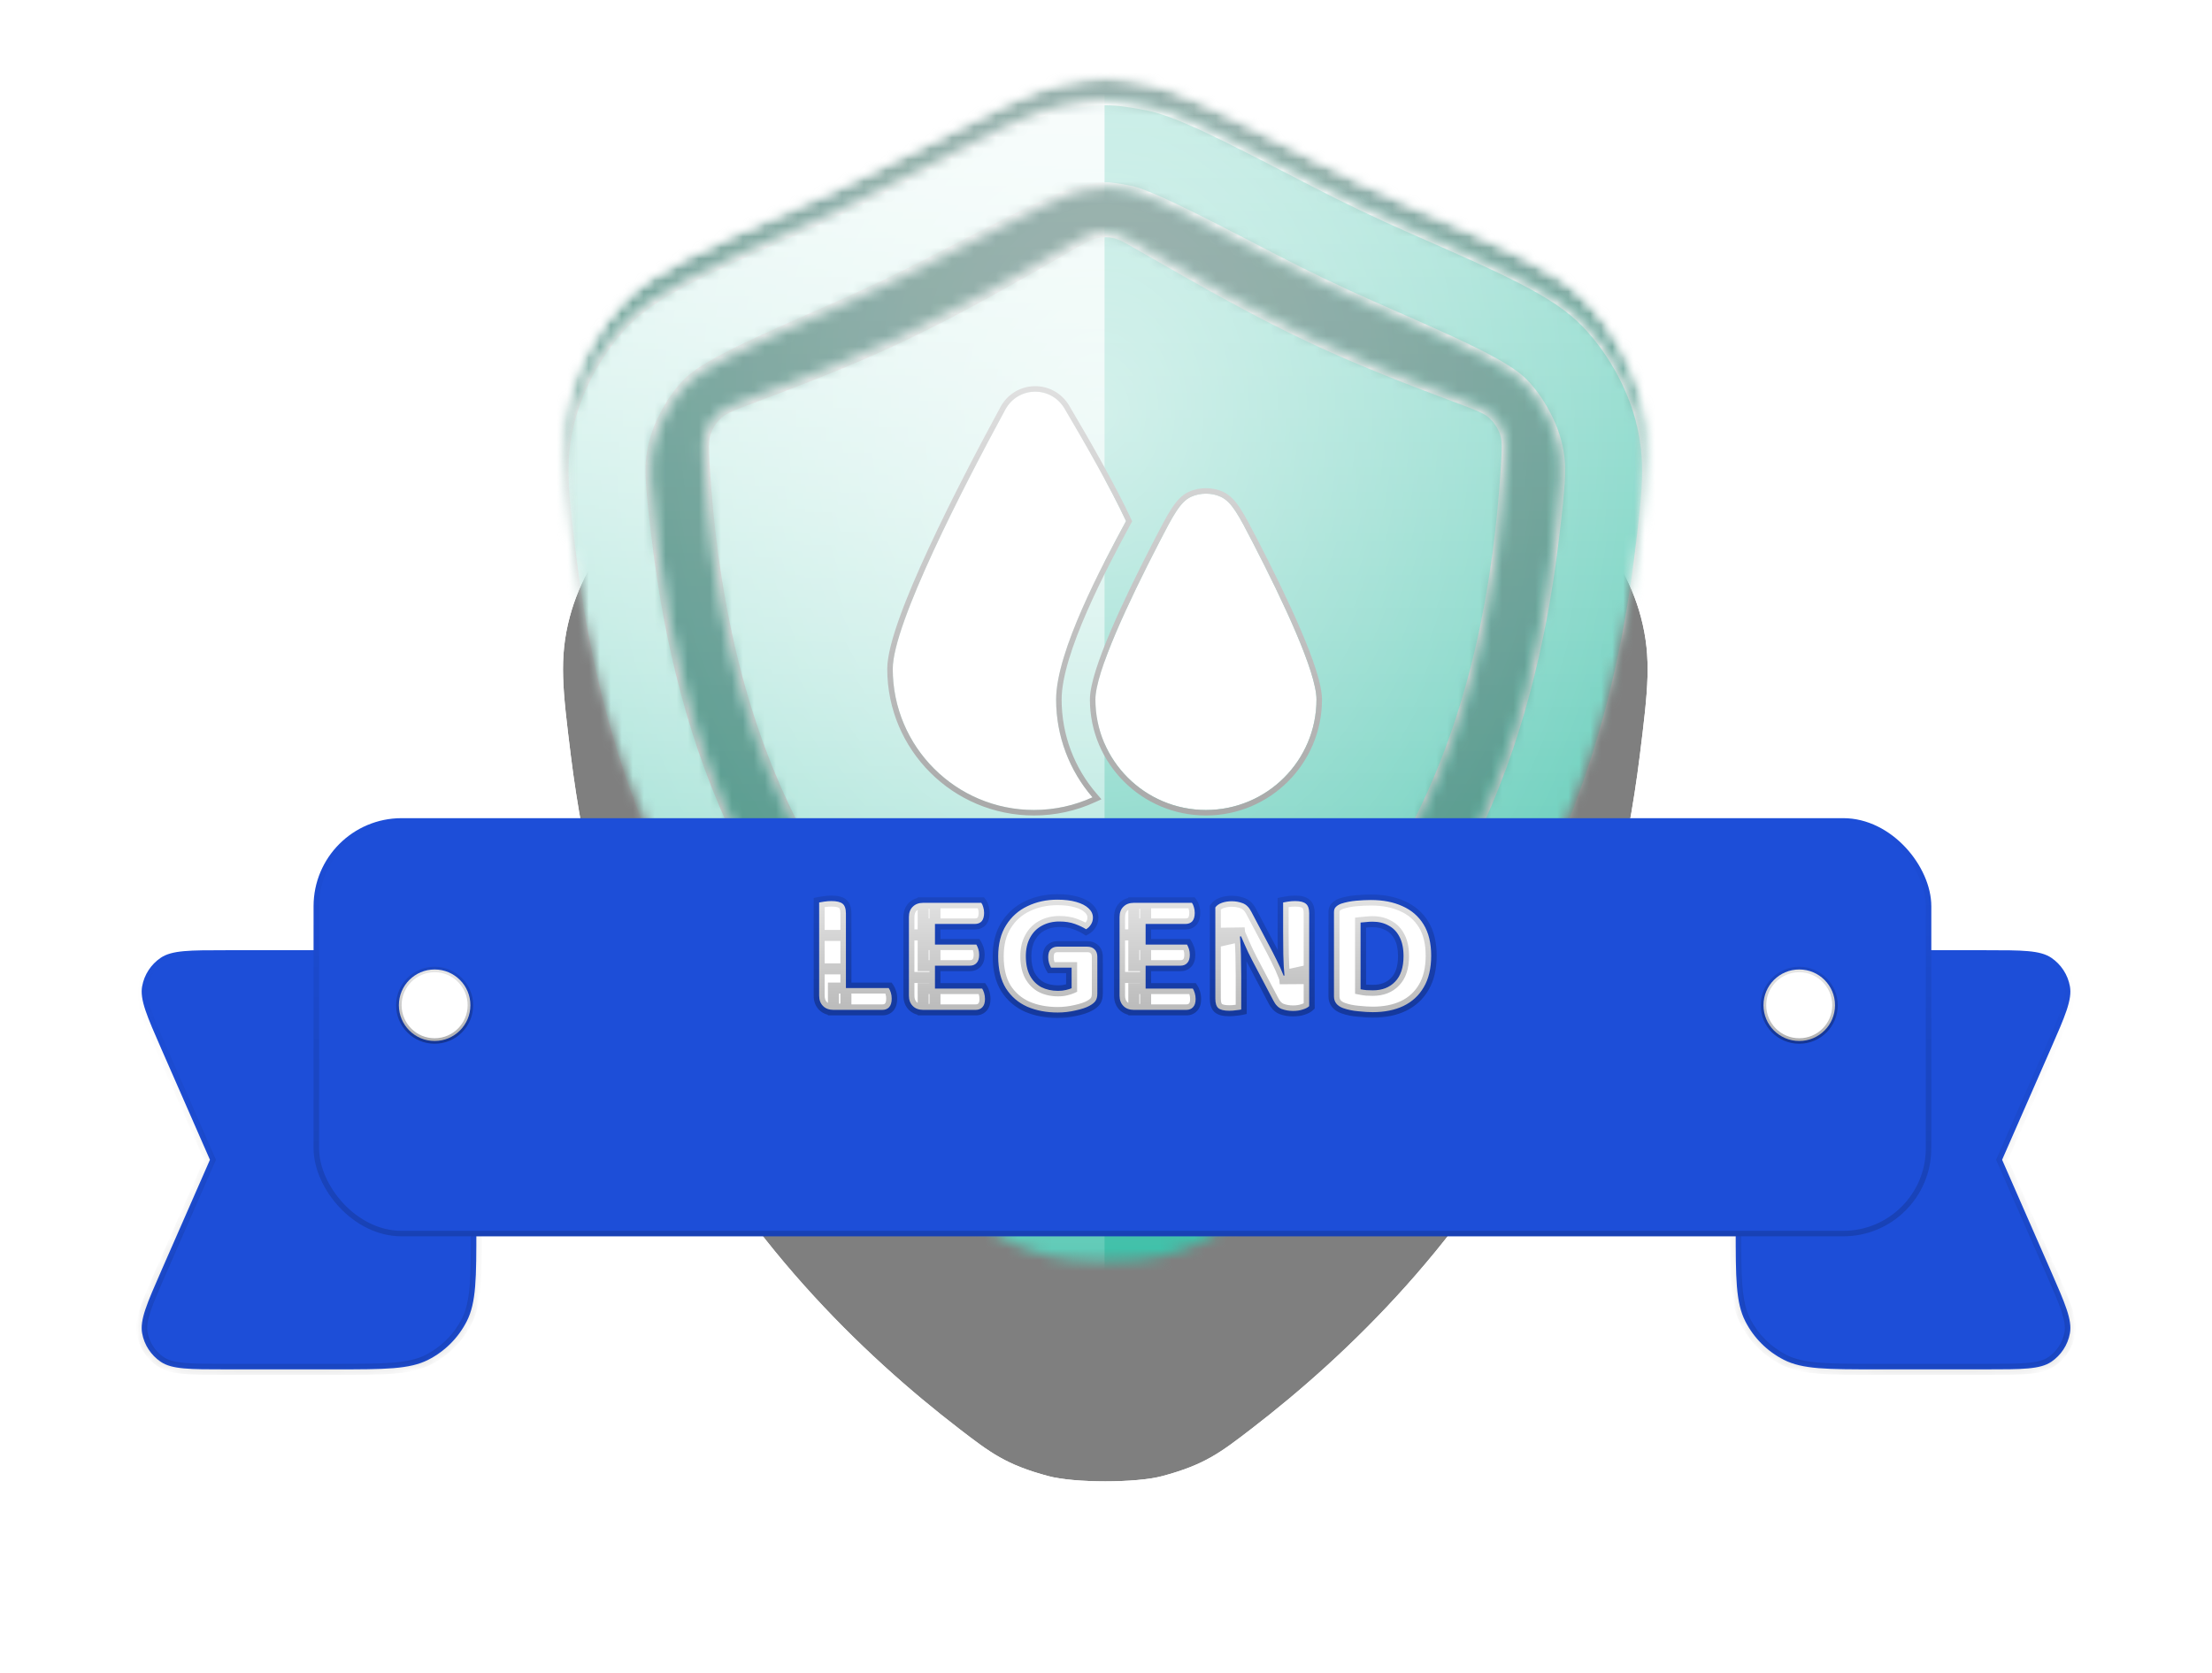 <svg width="201" height="152" viewBox="0 0 201 152" fill="none" xmlns="http://www.w3.org/2000/svg">
<g opacity="0.5" filter="url(#filter0_dd_4299_22492)">
<path d="M51.868 48.655C51.137 42.762 50.771 39.815 51.773 36.057C52.626 32.86 54.469 29.617 56.779 27.248C59.494 24.464 63.899 22.529 72.707 18.66C75.675 17.357 78.602 15.952 81.482 14.46C89.694 10.205 93.8 8.077 96.636 7.528C99.823 6.911 101.051 6.911 104.239 7.528C107.074 8.077 111.181 10.205 119.393 14.46C122.273 15.952 125.2 17.357 128.167 18.66C136.976 22.529 141.38 24.464 144.095 27.248C146.406 29.617 148.248 32.86 149.101 36.057C150.103 39.815 149.738 42.762 149.006 48.655C147.894 57.618 145.538 68.088 140.75 77.822C133.53 92.498 122.442 103.135 113.72 109.84C110.886 112.019 109.468 113.109 105.621 114.141C103.242 114.779 97.632 114.779 95.254 114.141C91.406 113.109 89.989 112.019 87.154 109.84C78.433 103.135 67.344 92.498 60.125 77.822C55.336 68.088 52.981 57.618 51.868 48.655Z" fill="black"/>
<path d="M51.532 35.993C50.517 39.797 50.888 42.789 51.616 48.648L51.62 48.686C52.735 57.666 55.096 68.165 59.901 77.933C67.143 92.654 78.263 103.32 87.002 110.038L87.012 110.046C88.421 111.129 89.496 111.956 90.701 112.638C91.913 113.325 93.25 113.862 95.189 114.383C96.411 114.711 98.435 114.87 100.437 114.87C102.44 114.87 104.464 114.711 105.685 114.383C107.624 113.862 108.961 113.325 110.174 112.638C111.379 111.956 112.454 111.129 113.863 110.046L113.873 110.038C122.612 103.32 133.732 92.654 140.974 77.933C145.779 68.165 148.14 57.666 149.254 48.686L149.259 48.648C149.986 42.789 150.357 39.798 149.343 35.993C148.479 32.754 146.615 29.473 144.274 27.073C142.89 25.654 141.083 24.459 138.531 23.139C135.983 21.82 132.673 20.366 128.276 18.435L128.268 18.431C125.305 17.13 122.383 15.728 119.508 14.238L119.503 14.235C115.401 12.11 112.318 10.512 109.906 9.378C107.495 8.244 105.736 7.563 104.286 7.282C102.688 6.973 101.565 6.815 100.437 6.815C99.309 6.815 98.187 6.973 96.588 7.282C95.138 7.563 93.379 8.244 90.969 9.378C88.557 10.512 85.474 12.11 81.372 14.235L81.367 14.238C78.491 15.728 75.569 17.13 72.607 18.431L72.598 18.435C68.201 20.366 64.892 21.82 62.343 23.139C59.792 24.459 57.985 25.654 56.6 27.073C54.26 29.473 52.396 32.754 51.532 35.993Z" stroke="white" stroke-width="0.5" stroke-linecap="round"/>
</g>
<mask id="mask0_4299_22492" style="mask-type:alpha" maskUnits="userSpaceOnUse" x="51" y="7" width="99" height="108">
<path d="M51.868 48.655C51.137 42.762 50.771 39.815 51.773 36.057C52.626 32.86 54.469 29.617 56.779 27.248C59.494 24.464 63.899 22.529 72.707 18.66C75.675 17.357 78.602 15.952 81.482 14.46C89.694 10.205 93.8 8.077 96.636 7.528C99.823 6.911 101.051 6.911 104.239 7.528C107.074 8.077 111.181 10.205 119.393 14.46C122.273 15.952 125.2 17.357 128.167 18.66C136.976 22.529 141.38 24.464 144.095 27.248C146.406 29.617 148.248 32.86 149.101 36.057C150.103 39.815 149.738 42.762 149.006 48.655C147.894 57.618 145.538 68.088 140.75 77.822C133.53 92.498 122.442 103.135 113.72 109.84C110.886 112.019 109.468 113.109 105.621 114.141C103.242 114.779 97.632 114.779 95.254 114.141C91.406 113.109 89.989 112.019 87.154 109.84C78.433 103.135 67.344 92.498 60.125 77.822C55.336 68.088 52.981 57.618 51.868 48.655Z" fill="black"/>
</mask>
<g mask="url(#mask0_4299_22492)">
<mask id="mask1_4299_22492" style="mask-type:alpha" maskUnits="userSpaceOnUse" x="51" y="7" width="99" height="108">
<path d="M51.868 48.655C51.137 42.762 50.771 39.815 51.773 36.057C52.626 32.86 54.469 29.617 56.779 27.248C59.494 24.464 63.899 22.529 72.707 18.66C75.675 17.357 78.602 15.952 81.482 14.46C89.694 10.205 93.8 8.077 96.636 7.528C99.823 6.911 101.051 6.911 104.239 7.528C107.074 8.077 111.181 10.205 119.393 14.46C122.273 15.952 125.2 17.357 128.167 18.66C136.976 22.529 141.38 24.464 144.095 27.248C146.406 29.617 148.248 32.86 149.101 36.057C150.103 39.815 149.738 42.762 149.006 48.655C147.894 57.618 145.538 68.088 140.75 77.822C133.53 92.498 122.442 103.135 113.72 109.84C110.886 112.019 109.468 113.109 105.621 114.141C103.242 114.779 97.632 114.779 95.254 114.141C91.406 113.109 89.989 112.019 87.154 109.84C78.433 103.135 67.344 92.498 60.125 77.822C55.336 68.088 52.981 57.618 51.868 48.655Z" fill="black"/>
</mask>
<g mask="url(#mask1_4299_22492)">
<rect x="25.502" y="-14.467" width="149.735" height="149.696" fill="#3BBFA7"/>
<rect x="25.502" y="-14.467" width="149.735" height="149.696" fill="url(#paint0_linear_4299_22492)" fill-opacity="0.6" style="mix-blend-mode:overlay"/>
<rect x="25.502" y="-14.467" width="149.735" height="149.696" fill="url(#paint1_radial_4299_22492)" fill-opacity="0.6" style="mix-blend-mode:overlay"/>
<rect x="25.502" y="-14.467" width="149.735" height="149.696" fill="black" fill-opacity="0.16" style="mix-blend-mode:overlay"/>
<rect x="25.502" y="-14.467" width="149.735" height="149.696" fill="black" fill-opacity="0.12" style="mix-blend-mode:darken"/>
</g>
<g filter="url(#filter1_d_4299_22492)">
<mask id="mask2_4299_22492" style="mask-type:alpha" maskUnits="userSpaceOnUse" x="51" y="7" width="99" height="108">
<path fill-rule="evenodd" clip-rule="evenodd" d="M75.925 25.987C79.056 24.612 82.138 23.133 85.163 21.565C89.328 19.407 92.246 17.897 94.481 16.846C96.797 15.756 97.776 15.458 98.157 15.384C99.608 15.103 100.112 15.067 100.438 15.067C100.764 15.067 101.267 15.103 102.719 15.384C103.1 15.458 104.079 15.756 106.395 16.846C108.63 17.897 111.548 19.407 115.713 21.565C118.738 23.133 121.819 24.612 124.951 25.987C129.45 27.963 132.478 29.297 134.74 30.468C136.965 31.62 137.879 32.334 138.368 32.836C139.72 34.221 140.873 36.251 141.372 38.121C141.904 40.117 141.837 41.474 141.068 47.672C140.023 56.085 137.841 65.614 133.572 74.293C127.083 87.484 117.001 97.23 108.845 103.5C107.324 104.669 106.718 105.116 106.108 105.462C105.642 105.726 104.988 106.03 103.548 106.417C103.557 106.414 103.554 106.415 103.539 106.418C103.474 106.43 103.185 106.484 102.624 106.534C101.997 106.59 101.237 106.622 100.438 106.622C99.638 106.622 98.879 106.59 98.251 106.534C97.69 106.484 97.402 106.43 97.337 106.418L97.337 106.418C97.322 106.415 97.319 106.414 97.328 106.417C95.888 106.03 95.234 105.726 94.768 105.462C94.157 105.116 93.551 104.669 92.031 103.5C83.874 97.23 73.793 87.484 67.304 74.293C63.034 65.614 60.852 56.085 59.808 47.672C59.039 41.474 58.971 40.117 59.504 38.121C60.003 36.251 61.156 34.221 62.507 32.836C62.997 32.334 63.91 31.62 66.136 30.468C68.398 29.297 71.426 27.963 75.925 25.987ZM51.869 48.657C51.138 42.764 50.772 39.817 51.774 36.059C52.627 32.862 54.469 29.619 56.78 27.25C59.495 24.466 63.899 22.531 72.708 18.663C75.675 17.359 78.602 15.955 81.482 14.462C89.695 10.207 93.801 8.079 96.636 7.53C99.824 6.913 101.052 6.913 104.239 7.53C107.075 8.079 111.181 10.207 119.394 14.462C122.273 15.955 125.2 17.359 128.168 18.663C136.976 22.531 141.381 24.466 144.096 27.25C146.406 29.619 148.249 32.862 149.102 36.059C150.104 39.817 149.738 42.764 149.007 48.657C147.894 57.621 145.539 68.09 140.75 77.825C133.531 92.5 122.442 103.137 113.721 109.842C110.886 112.021 109.469 113.111 105.621 114.144C103.243 114.782 97.633 114.782 95.254 114.144C91.407 113.111 89.989 112.021 87.155 109.842C78.433 103.137 67.345 92.5 60.125 77.825C55.337 68.09 52.981 57.621 51.869 48.657ZM96.973 20.436C91.963 23.315 86.97 26.185 81.722 28.657C77.254 30.762 72.678 32.523 68.072 34.245C66.532 34.82 65.761 35.108 65.19 35.63C64.699 36.079 64.301 36.692 64.091 37.322C63.847 38.057 63.895 38.839 63.992 40.403C64.665 51.328 66.796 62.315 71.64 72.163C77.36 83.79 86.492 93.553 96.948 101.147C98.117 101.997 98.702 102.422 99.441 102.611C100.049 102.768 100.822 102.768 101.43 102.611C102.169 102.422 102.754 101.997 103.924 101.147C114.38 93.553 123.512 83.79 129.231 72.163C134.076 62.315 136.207 51.328 136.88 40.403V40.403C136.976 38.839 137.024 38.057 136.78 37.323C136.57 36.692 136.172 36.079 135.682 35.63C135.11 35.108 134.34 34.82 132.799 34.245C128.192 32.522 123.605 30.756 119.149 28.657C113.902 26.185 108.908 23.315 103.899 20.436L103.596 20.262C102.453 19.605 101.882 19.277 101.264 19.146C100.722 19.031 100.149 19.031 99.607 19.146C98.99 19.277 98.418 19.605 97.275 20.262L96.973 20.436Z" fill="url(#paint2_linear_4299_22492)"/>
</mask>
<g mask="url(#mask2_4299_22492)">
<rect x="25.502" y="-14.465" width="149.735" height="149.696" fill="#3BBFA7"/>
<rect x="24.971" y="-14.465" width="149.735" height="149.696" fill="url(#paint3_linear_4299_22492)" fill-opacity="0.6" style="mix-blend-mode:overlay"/>
<rect x="24.971" y="-14.465" width="149.735" height="149.696" fill="url(#paint4_radial_4299_22492)" fill-opacity="0.6" style="mix-blend-mode:overlay"/>
<g style="mix-blend-mode:soft-light">
<path fill-rule="evenodd" clip-rule="evenodd" d="M25.502 -14.465H100.369V135.231H25.502V-14.465Z" fill="url(#paint5_linear_4299_22492)" style="mix-blend-mode:lighten"/>
</g>
<g style="mix-blend-mode:soft-light">
<mask id="path-12-inside-1_4299_22492" fill="white">
<path fill-rule="evenodd" clip-rule="evenodd" d="M75.925 25.987C79.056 24.612 82.138 23.133 85.163 21.565C89.328 19.407 92.246 17.897 94.481 16.846C96.797 15.756 97.776 15.458 98.157 15.384C99.608 15.103 100.112 15.067 100.438 15.067C100.764 15.067 101.267 15.103 102.719 15.384C103.1 15.458 104.079 15.756 106.395 16.846C108.63 17.897 111.548 19.407 115.713 21.565C118.738 23.133 121.819 24.612 124.951 25.987C129.45 27.963 132.478 29.297 134.74 30.468C136.965 31.62 137.879 32.334 138.368 32.836C139.72 34.221 140.873 36.251 141.372 38.121C141.904 40.117 141.837 41.474 141.068 47.672C140.023 56.085 137.841 65.614 133.572 74.293C127.083 87.484 117.001 97.23 108.845 103.5C107.324 104.669 106.718 105.116 106.108 105.462C105.642 105.726 104.988 106.03 103.548 106.417C103.557 106.414 103.554 106.415 103.539 106.418C103.474 106.43 103.185 106.484 102.624 106.534C101.997 106.59 101.237 106.622 100.438 106.622C99.638 106.622 98.879 106.59 98.251 106.534C97.69 106.484 97.402 106.43 97.337 106.418L97.337 106.418C97.322 106.415 97.319 106.414 97.328 106.417C95.888 106.03 95.234 105.726 94.768 105.462C94.157 105.116 93.551 104.669 92.031 103.5C83.874 97.23 73.793 87.484 67.304 74.293C63.034 65.614 60.852 56.085 59.808 47.672C59.039 41.474 58.971 40.117 59.504 38.121C60.003 36.251 61.156 34.221 62.507 32.836C62.997 32.334 63.91 31.62 66.136 30.468C68.398 29.297 71.426 27.963 75.925 25.987ZM51.869 48.657C51.138 42.764 50.772 39.817 51.774 36.059C52.627 32.862 54.469 29.619 56.78 27.25C59.495 24.466 63.899 22.531 72.708 18.663C75.675 17.359 78.602 15.955 81.482 14.462C89.695 10.207 93.801 8.079 96.636 7.53C99.824 6.913 101.052 6.913 104.239 7.53C107.075 8.079 111.181 10.207 119.394 14.462C122.273 15.955 125.2 17.359 128.168 18.663C136.976 22.531 141.381 24.466 144.096 27.25C146.406 29.619 148.249 32.862 149.102 36.059C150.104 39.817 149.738 42.764 149.007 48.657C147.894 57.621 145.539 68.09 140.75 77.825C133.531 92.5 122.442 103.137 113.721 109.842C110.886 112.021 109.469 113.111 105.621 114.144C103.243 114.782 97.633 114.782 95.254 114.144C91.407 113.111 89.989 112.021 87.155 109.842C78.433 103.137 67.345 92.5 60.125 77.825C55.337 68.09 52.981 57.621 51.869 48.657ZM96.973 20.436C91.963 23.315 86.97 26.185 81.722 28.657C77.254 30.762 72.678 32.523 68.072 34.245C66.532 34.82 65.761 35.108 65.19 35.63C64.699 36.079 64.301 36.692 64.091 37.322C63.847 38.057 63.895 38.839 63.992 40.403C64.665 51.328 66.796 62.315 71.64 72.163C77.36 83.79 86.492 93.553 96.948 101.147C98.117 101.997 98.702 102.422 99.441 102.611C100.049 102.768 100.822 102.768 101.43 102.611C102.169 102.422 102.754 101.997 103.924 101.147C114.38 93.553 123.512 83.79 129.231 72.163C134.076 62.315 136.207 51.328 136.88 40.403V40.403C136.976 38.839 137.024 38.057 136.78 37.323C136.57 36.692 136.172 36.079 135.682 35.63C135.11 35.108 134.34 34.82 132.799 34.245C128.192 32.522 123.605 30.756 119.149 28.657C113.902 26.185 108.908 23.315 103.899 20.436L103.596 20.262C102.453 19.605 101.882 19.277 101.264 19.146C100.722 19.031 100.149 19.031 99.607 19.146C98.99 19.277 98.418 19.605 97.275 20.262L96.973 20.436Z"/>
</mask>
<path d="M85.163 21.565L84.933 21.122L85.163 21.565ZM75.925 25.987L75.724 25.529L75.925 25.987ZM94.481 16.846L94.268 16.393L94.481 16.846ZM98.157 15.384L98.062 14.893V14.893L98.157 15.384ZM102.719 15.384L102.624 15.875H102.624L102.719 15.384ZM106.395 16.846L106.608 16.393L106.395 16.846ZM115.713 21.565L115.943 21.122L115.713 21.565ZM124.951 25.987L124.75 26.445L124.951 25.987ZM134.74 30.468L134.97 30.024L134.74 30.468ZM138.368 32.836L138.011 33.185L138.368 32.836ZM141.372 38.121L141.855 37.992V37.992L141.372 38.121ZM141.068 47.672L141.564 47.733L141.068 47.672ZM133.572 74.293L134.02 74.514L133.572 74.293ZM108.845 103.5L108.54 103.103L108.845 103.5ZM106.108 105.462L106.355 105.897H106.355L106.108 105.462ZM103.548 106.417L103.418 105.934C103.151 106.006 102.993 106.28 103.065 106.547C103.137 106.813 103.411 106.971 103.677 106.9L103.548 106.417ZM103.539 106.418L103.447 105.926L103.447 105.926L103.539 106.418ZM102.624 106.534L102.58 106.036H102.58L102.624 106.534ZM98.251 106.534L98.296 106.036H98.296L98.251 106.534ZM97.337 106.418L97.429 105.926L97.426 105.926L97.337 106.418ZM97.337 106.418L97.245 106.909L97.247 106.91L97.337 106.418ZM97.328 106.417L97.198 106.9C97.465 106.971 97.739 106.813 97.811 106.546C97.882 106.28 97.724 106.006 97.457 105.934L97.328 106.417ZM94.768 105.462L94.521 105.897H94.521L94.768 105.462ZM92.031 103.5L92.335 103.103L92.031 103.5ZM67.304 74.293L66.855 74.514L67.304 74.293ZM59.808 47.672L60.304 47.61L59.808 47.672ZM59.504 38.121L59.987 38.25L59.504 38.121ZM62.507 32.836L62.865 33.185L62.507 32.836ZM66.136 30.468L65.906 30.024L66.136 30.468ZM51.774 36.059L51.291 35.931H51.291L51.774 36.059ZM51.869 48.657L52.365 48.596L51.869 48.657ZM56.78 27.25L56.422 26.901H56.422L56.78 27.25ZM72.708 18.663L72.909 19.12L72.708 18.663ZM81.482 14.462L81.712 14.906L81.482 14.462ZM96.636 7.53L96.731 8.021V8.021L96.636 7.53ZM104.239 7.53L104.334 7.039V7.039L104.239 7.53ZM119.394 14.462L119.163 14.906L119.394 14.462ZM128.168 18.663L127.967 19.12L128.168 18.663ZM144.096 27.25L143.738 27.599V27.599L144.096 27.25ZM149.102 36.059L149.585 35.931L149.102 36.059ZM149.007 48.657L149.503 48.719L149.007 48.657ZM140.75 77.825L141.199 78.045L140.75 77.825ZM113.721 109.842L113.416 109.446L113.721 109.842ZM105.621 114.144L105.751 114.626L105.621 114.144ZM95.254 114.144L95.125 114.626L95.254 114.144ZM87.155 109.842L86.85 110.239L87.155 109.842ZM60.125 77.825L60.574 77.604L60.125 77.825ZM81.722 28.657L81.936 29.109L81.722 28.657ZM96.973 20.436L96.724 20.002L96.724 20.002L96.973 20.436ZM68.072 34.245L67.897 33.776L68.072 34.245ZM65.19 35.63L64.853 35.261H64.853L65.19 35.63ZM64.091 37.322L63.617 37.165L64.091 37.322ZM63.992 40.403L63.492 40.434V40.434L63.992 40.403ZM71.64 72.163L72.089 71.943L71.64 72.163ZM96.948 101.147L96.654 101.552L96.948 101.147ZM99.441 102.611L99.317 103.096H99.317L99.441 102.611ZM101.43 102.611L101.306 102.127H101.306L101.43 102.611ZM103.924 101.147L103.63 100.743L103.924 101.147ZM129.231 72.163L129.68 72.384L129.231 72.163ZM136.88 40.403L137.379 40.434C137.379 40.424 137.38 40.413 137.38 40.403H136.88ZM136.88 40.403L136.381 40.372C136.38 40.383 136.38 40.393 136.38 40.403H136.88ZM136.78 37.323L136.306 37.48V37.48L136.78 37.323ZM135.682 35.63L136.019 35.261V35.261L135.682 35.63ZM132.799 34.245L132.624 34.713L132.799 34.245ZM119.149 28.657L119.362 28.205V28.205L119.149 28.657ZM103.899 20.436L104.148 20.002L104.148 20.002L103.899 20.436ZM103.596 20.262L103.845 19.828L103.845 19.828L103.596 20.262ZM101.264 19.146L101.161 19.635H101.161L101.264 19.146ZM99.607 19.146L99.711 19.635H99.711L99.607 19.146ZM97.275 20.262L97.026 19.828L97.026 19.828L97.275 20.262ZM84.933 21.122C81.917 22.684 78.845 24.159 75.724 25.529L76.126 26.445C79.268 25.065 82.359 23.581 85.393 22.009L84.933 21.122ZM94.268 16.393C92.022 17.45 89.094 18.965 84.933 21.122L85.393 22.009C89.561 19.849 92.469 18.344 94.694 17.298L94.268 16.393ZM98.062 14.893C97.615 14.98 96.589 15.301 94.268 16.393L94.694 17.298C97.005 16.211 97.936 15.936 98.252 15.875L98.062 14.893ZM100.438 14.567C100.063 14.567 99.521 14.611 98.062 14.893L98.252 15.875C99.695 15.596 100.161 15.567 100.438 15.567V14.567ZM102.814 14.893C101.354 14.611 100.813 14.567 100.438 14.567V15.567C100.714 15.567 101.18 15.596 102.624 15.875L102.814 14.893ZM106.608 16.393C104.287 15.301 103.26 14.98 102.814 14.893L102.624 15.875C102.94 15.936 103.871 16.211 106.182 17.298L106.608 16.393ZM115.943 21.122C111.782 18.965 108.854 17.45 106.608 16.393L106.182 17.298C108.406 18.344 111.314 19.849 115.483 22.009L115.943 21.122ZM125.152 25.529C122.031 24.159 118.959 22.684 115.943 21.122L115.483 22.009C118.517 23.581 121.608 25.065 124.75 26.445L125.152 25.529ZM134.97 30.024C132.69 28.844 129.645 27.503 125.152 25.529L124.75 26.445C129.255 28.424 132.266 29.751 134.51 30.912L134.97 30.024ZM138.726 32.486C138.182 31.929 137.214 31.186 134.97 30.024L134.51 30.912C136.716 32.054 137.575 32.739 138.011 33.185L138.726 32.486ZM141.855 37.992C141.334 36.039 140.138 33.934 138.726 32.486L138.011 33.185C139.302 34.509 140.412 36.462 140.889 38.25L141.855 37.992ZM141.564 47.733C142.33 41.559 142.417 40.099 141.855 37.992L140.889 38.25C141.391 40.134 141.344 41.389 140.571 47.61L141.564 47.733ZM134.02 74.514C138.322 65.769 140.515 56.181 141.564 47.733L140.571 47.61C139.532 55.989 137.36 65.46 133.123 74.073L134.02 74.514ZM109.15 103.896C117.341 97.599 127.486 87.797 134.02 74.514L133.123 74.073C126.68 87.17 116.661 96.86 108.54 103.103L109.15 103.896ZM106.355 105.897C107.001 105.531 107.637 105.059 109.15 103.896L108.54 103.103C107.012 104.279 106.435 104.702 105.862 105.027L106.355 105.897ZM103.677 106.9C105.148 106.505 105.843 106.187 106.355 105.897L105.862 105.027C105.441 105.265 104.828 105.556 103.418 105.934L103.677 106.9ZM103.631 106.909C103.652 106.905 103.633 106.909 103.615 106.911C103.612 106.912 103.593 106.914 103.568 106.915C103.561 106.915 103.519 106.917 103.466 106.908C103.446 106.904 103.368 106.89 103.284 106.837C103.237 106.807 103.168 106.751 103.116 106.657C103.059 106.555 103.042 106.44 103.06 106.333C103.089 106.156 103.202 106.058 103.22 106.042C103.256 106.01 103.289 105.99 103.302 105.983C103.332 105.966 103.357 105.956 103.363 105.953C103.382 105.945 103.396 105.941 103.399 105.94C103.413 105.935 103.424 105.932 103.418 105.934L103.678 106.9C103.679 106.899 103.682 106.898 103.686 106.898C103.687 106.897 103.696 106.895 103.706 106.892C103.709 106.89 103.724 106.886 103.742 106.878C103.749 106.875 103.774 106.865 103.804 106.848C103.817 106.84 103.85 106.821 103.886 106.789C103.904 106.773 104.017 106.675 104.046 106.498C104.064 106.391 104.047 106.276 103.99 106.173C103.938 106.079 103.869 106.024 103.822 105.994C103.738 105.94 103.66 105.926 103.64 105.923C103.587 105.914 103.545 105.915 103.538 105.916C103.513 105.916 103.493 105.919 103.49 105.919C103.478 105.921 103.468 105.922 103.467 105.923C103.463 105.923 103.46 105.924 103.458 105.924C103.455 105.925 103.45 105.926 103.447 105.926L103.631 106.909ZM102.668 107.032C103.248 106.98 103.552 106.924 103.631 106.909L103.447 105.926C103.395 105.936 103.123 105.988 102.58 106.036L102.668 107.032ZM100.438 107.122C101.25 107.122 102.024 107.089 102.668 107.032L102.58 106.036C101.969 106.09 101.225 106.122 100.438 106.122V107.122ZM98.207 107.032C98.852 107.089 99.626 107.122 100.438 107.122V106.122C99.651 106.122 98.906 106.09 98.296 106.036L98.207 107.032ZM97.245 106.909C97.323 106.924 97.628 106.98 98.207 107.032L98.296 106.036C97.753 105.988 97.481 105.936 97.429 105.926L97.245 106.909ZM97.247 106.91L97.248 106.91L97.426 105.926L97.426 105.926L97.247 106.91ZM97.457 105.934C97.452 105.932 97.463 105.935 97.476 105.939C97.479 105.94 97.493 105.945 97.51 105.952C97.517 105.954 97.539 105.964 97.566 105.979C97.579 105.986 97.607 106.002 97.639 106.028C97.656 106.042 97.751 106.118 97.798 106.259C97.826 106.345 97.836 106.456 97.797 106.574C97.759 106.688 97.689 106.763 97.634 106.806C97.54 106.882 97.445 106.901 97.424 106.905C97.365 106.917 97.317 106.915 97.311 106.915C97.285 106.915 97.264 106.912 97.261 106.912C97.243 106.909 97.223 106.905 97.245 106.909L97.429 105.926C97.425 105.926 97.421 105.925 97.417 105.924C97.415 105.924 97.412 105.923 97.409 105.923C97.407 105.922 97.397 105.921 97.385 105.919C97.382 105.919 97.361 105.916 97.334 105.915C97.329 105.915 97.28 105.913 97.221 105.926C97.201 105.93 97.106 105.949 97.011 106.024C96.956 106.068 96.887 106.143 96.849 106.256C96.809 106.374 96.82 106.486 96.848 106.571C96.894 106.713 96.989 106.789 97.006 106.802C97.038 106.829 97.067 106.845 97.079 106.852C97.106 106.867 97.129 106.876 97.136 106.879C97.153 106.886 97.167 106.891 97.171 106.892C97.18 106.895 97.189 106.897 97.19 106.898C97.194 106.898 97.196 106.899 97.198 106.9L97.457 105.934ZM94.521 105.897C95.032 106.187 95.728 106.505 97.198 106.9L97.457 105.934C96.047 105.556 95.435 105.265 95.014 105.027L94.521 105.897ZM91.726 103.896C93.239 105.059 93.874 105.531 94.521 105.897L95.014 105.027C94.441 104.702 93.864 104.279 92.335 103.103L91.726 103.896ZM66.855 74.514C73.39 87.797 83.534 97.599 91.726 103.896L92.335 103.103C84.214 96.86 74.196 87.17 67.752 74.073L66.855 74.514ZM59.312 47.733C60.36 56.181 62.553 65.769 66.855 74.514L67.752 74.073C63.516 65.46 61.344 55.989 60.304 47.61L59.312 47.733ZM59.021 37.992C58.459 40.099 58.545 41.559 59.312 47.733L60.304 47.61C59.532 41.389 59.484 40.134 59.987 38.25L59.021 37.992ZM62.149 32.486C60.738 33.934 59.542 36.039 59.021 37.992L59.987 38.25C60.464 36.462 61.574 34.509 62.865 33.185L62.149 32.486ZM65.906 30.024C63.661 31.186 62.693 31.929 62.149 32.486L62.865 33.185C63.3 32.739 64.16 32.054 66.365 30.912L65.906 30.024ZM75.724 25.529C71.231 27.503 68.185 28.844 65.906 30.024L66.365 30.912C68.61 29.751 71.621 28.424 76.126 26.445L75.724 25.529ZM51.291 35.931C50.259 39.798 50.644 42.844 51.373 48.719L52.365 48.596C51.631 42.683 51.284 39.836 52.257 36.188L51.291 35.931ZM56.422 26.901C54.051 29.332 52.166 32.65 51.291 35.931L52.257 36.188C53.088 33.074 54.887 29.907 57.138 27.599L56.422 26.901ZM72.507 18.205C68.108 20.137 64.788 21.595 62.229 22.919C59.668 24.244 57.834 25.453 56.422 26.901L57.138 27.599C58.441 26.263 60.167 25.112 62.688 23.807C65.213 22.501 68.499 21.057 72.909 19.12L72.507 18.205ZM81.252 14.018C78.381 15.506 75.464 16.906 72.507 18.205L72.909 19.12C75.887 17.812 78.823 16.403 81.712 14.906L81.252 14.018ZM96.541 7.039C95.059 7.326 93.276 8.019 90.863 9.154C88.445 10.291 85.355 11.893 81.252 14.018L81.712 14.906C85.822 12.777 88.892 11.186 91.288 10.059C93.69 8.929 95.379 8.283 96.731 8.021L96.541 7.039ZM104.334 7.039C102.732 6.729 101.59 6.567 100.438 6.567C99.285 6.567 98.144 6.729 96.541 7.039L96.731 8.021C98.316 7.714 99.383 7.567 100.438 7.567C101.493 7.567 102.559 7.714 104.144 8.021L104.334 7.039ZM119.624 14.018C115.521 11.893 112.431 10.291 110.013 9.154C107.6 8.019 105.817 7.326 104.334 7.039L104.144 8.021C105.497 8.283 107.185 8.929 109.587 10.059C111.984 11.186 115.054 12.777 119.163 14.906L119.624 14.018ZM128.369 18.205C125.412 16.906 122.494 15.506 119.624 14.018L119.163 14.906C122.052 16.403 124.989 17.812 127.967 19.12L128.369 18.205ZM144.454 26.901C143.042 25.453 141.208 24.244 138.647 22.919C136.088 21.595 132.767 20.137 128.369 18.205L127.967 19.12C132.377 21.057 135.663 22.501 138.187 23.807C140.709 25.112 142.435 26.263 143.738 27.599L144.454 26.901ZM149.585 35.931C148.71 32.65 146.824 29.332 144.454 26.901L143.738 27.599C145.988 29.907 147.788 33.074 148.619 36.188L149.585 35.931ZM149.503 48.719C150.232 42.844 150.616 39.798 149.585 35.931L148.619 36.188C149.591 39.836 149.244 42.683 148.511 48.596L149.503 48.719ZM141.199 78.045C146.02 68.245 148.386 57.717 149.503 48.719L148.511 48.596C147.402 57.525 145.058 67.936 140.302 77.604L141.199 78.045ZM114.026 110.239C122.783 103.507 133.934 92.814 141.199 78.045L140.302 77.604C133.128 92.186 122.102 102.768 113.416 109.446L114.026 110.239ZM105.751 114.626C107.705 114.102 109.063 113.557 110.297 112.858C111.523 112.164 112.615 111.323 114.026 110.239L113.416 109.446C111.992 110.54 110.958 111.334 109.805 111.988C108.66 112.636 107.385 113.152 105.492 113.661L105.751 114.626ZM95.125 114.626C96.379 114.963 98.43 115.122 100.438 115.122C102.446 115.122 104.496 114.963 105.751 114.626L105.492 113.661C104.368 113.962 102.424 114.122 100.438 114.122C98.451 114.122 96.508 113.962 95.384 113.661L95.125 114.626ZM86.85 110.239C88.261 111.323 89.352 112.164 90.578 112.858C91.813 113.557 93.171 114.102 95.125 114.626L95.384 113.661C93.49 113.152 92.216 112.636 91.071 111.988C89.918 111.334 88.883 110.54 87.46 109.446L86.85 110.239ZM59.677 78.045C66.942 92.814 78.093 103.507 86.85 110.239L87.46 109.446C78.773 102.768 67.748 92.186 60.574 77.604L59.677 78.045ZM51.373 48.719C52.489 57.717 54.856 68.245 59.677 78.045L60.574 77.604C55.818 67.936 53.473 57.525 52.365 48.596L51.373 48.719ZM81.936 29.109C87.204 26.627 92.215 23.747 97.222 20.869L96.724 20.002C91.711 22.883 86.735 25.742 81.509 28.205L81.936 29.109ZM68.247 34.713C72.854 32.991 77.447 31.224 81.936 29.109L81.509 28.205C77.061 30.3 72.502 32.055 67.897 33.776L68.247 34.713ZM65.527 36C66.01 35.558 66.668 35.303 68.247 34.713L67.897 33.776C66.396 34.337 65.513 34.658 64.853 35.261L65.527 36ZM64.566 37.48C64.748 36.931 65.099 36.39 65.527 36L64.853 35.261C64.299 35.767 63.853 36.453 63.617 37.165L64.566 37.48ZM64.491 40.372C64.392 38.77 64.359 38.102 64.566 37.48L63.617 37.165C63.335 38.013 63.398 38.908 63.492 40.434L64.491 40.372ZM72.089 71.943C67.283 62.173 65.161 51.256 64.491 40.372L63.492 40.434C64.168 51.399 66.308 62.457 71.192 72.384L72.089 71.943ZM97.242 100.743C86.836 93.185 77.765 83.481 72.089 71.943L71.192 72.384C76.954 84.099 86.148 93.922 96.654 101.552L97.242 100.743ZM99.565 102.127C98.939 101.966 98.439 101.612 97.242 100.743L96.654 101.552C97.796 102.382 98.465 102.877 99.317 103.096L99.565 102.127ZM101.306 102.127C100.779 102.262 100.092 102.262 99.565 102.127L99.317 103.096C100.006 103.273 100.865 103.273 101.554 103.096L101.306 102.127ZM103.63 100.743C102.433 101.612 101.932 101.966 101.306 102.127L101.554 103.096C102.406 102.877 103.075 102.382 104.217 101.552L103.63 100.743ZM128.782 71.943C123.107 83.481 114.036 93.185 103.63 100.743L104.217 101.552C114.724 93.921 123.917 84.099 129.68 72.384L128.782 71.943ZM136.381 40.372C135.71 51.256 133.589 62.173 128.782 71.943L129.68 72.384C134.563 62.457 136.703 51.399 137.379 40.434L136.381 40.372ZM136.38 40.403V40.403H137.38V40.403H136.38ZM136.306 37.48C136.512 38.102 136.479 38.77 136.381 40.372L137.379 40.434C137.473 38.908 137.536 38.013 137.255 37.165L136.306 37.48ZM135.345 36C135.772 36.39 136.123 36.931 136.306 37.48L137.255 37.165C137.018 36.453 136.573 35.767 136.019 35.261L135.345 36ZM132.624 34.713C134.204 35.303 134.861 35.558 135.345 36L136.019 35.261C135.359 34.658 134.476 34.337 132.974 33.776L132.624 34.713ZM118.936 29.109C123.412 31.218 128.016 32.99 132.624 34.713L132.974 33.776C128.368 32.054 123.798 30.295 119.362 28.205L118.936 29.109ZM103.649 20.869C108.656 23.747 113.667 26.627 118.936 29.109L119.362 28.205C114.136 25.742 109.16 22.883 104.148 20.002L103.649 20.869ZM103.347 20.695L103.649 20.869L104.148 20.002L103.845 19.828L103.347 20.695ZM101.161 19.635C101.683 19.746 102.175 20.022 103.347 20.695L103.845 19.828C102.73 19.188 102.08 18.808 101.368 18.657L101.161 19.635ZM99.711 19.635C100.184 19.535 100.687 19.535 101.161 19.635L101.368 18.657C100.758 18.528 100.114 18.528 99.504 18.657L99.711 19.635ZM97.525 20.695C98.696 20.022 99.189 19.746 99.711 19.635L99.504 18.657C98.791 18.808 98.141 19.188 97.026 19.828L97.525 20.695ZM97.222 20.869L97.525 20.695L97.026 19.828L96.724 20.002L97.222 20.869Z" fill="url(#paint6_linear_4299_22492)" mask="url(#path-12-inside-1_4299_22492)"/>
</g>
</g>
</g>
<g filter="url(#filter2_d_4299_22492)">
<path d="M91.348 35.229C92.507 33.094 95.497 33.04 96.734 35.132C98.592 38.275 100.941 42.392 102.318 45.355C100.14 49.387 95.968 57.216 95.968 61.571C95.968 64.924 97.189 68.049 99.272 70.457C97.652 71.196 95.85 71.608 93.953 71.608C86.867 71.608 81.123 65.868 81.123 58.788C81.123 54.67 87.598 42.14 91.348 35.229Z" fill="white"/>
<path d="M110.941 43.154C111.931 43.617 112.574 44.861 113.858 47.348C116.592 52.639 119.626 59.076 119.626 61.571C119.626 67.114 115.129 71.608 109.582 71.608C104.034 71.608 99.537 67.114 99.537 61.571C99.537 59.076 102.571 52.64 105.305 47.348C106.59 44.861 107.232 43.617 108.222 43.154C109.049 42.767 110.114 42.767 110.941 43.154Z" fill="white"/>
<path d="M102.538 45.473L102.597 45.363L102.545 45.249C101.162 42.274 98.808 38.148 96.949 35.004C95.614 32.746 92.379 32.803 91.128 35.11C89.252 38.567 86.693 43.433 84.602 47.951C83.557 50.21 82.627 52.386 81.958 54.257C81.292 56.12 80.873 57.711 80.873 58.788C80.873 66.007 86.729 71.858 93.953 71.858C95.887 71.858 97.724 71.438 99.376 70.684L99.68 70.546L99.462 70.293C97.416 67.929 96.218 64.863 96.218 61.571C96.218 59.452 97.239 56.449 98.555 53.442C99.866 50.447 101.449 47.489 102.538 45.473ZM114.081 47.233L114.073 47.22C113.437 45.988 112.95 45.045 112.498 44.355C112.044 43.66 111.604 43.188 111.047 42.928C110.153 42.509 109.01 42.509 108.116 42.928C107.559 43.188 107.119 43.66 106.665 44.355C106.213 45.045 105.726 45.988 105.09 47.22L105.083 47.233C103.715 49.881 102.27 52.82 101.166 55.41C100.614 56.706 100.146 57.917 99.815 58.965C99.487 60.007 99.287 60.907 99.287 61.571C99.287 67.252 103.896 71.858 109.582 71.858C115.267 71.858 119.876 67.252 119.876 61.571C119.876 60.907 119.677 60.007 119.348 58.965C119.017 57.917 118.549 56.705 117.997 55.41C116.894 52.82 115.448 49.881 114.081 47.233Z" stroke="url(#paint7_linear_4299_22492)" stroke-width="0.5" stroke-linecap="round" style="mix-blend-mode:color-burn"/>
</g>
</g>
<g filter="url(#filter3_dd_4299_22492)">
<mask id="path-16-inside-2_4299_22492" fill="white">
<path fill-rule="evenodd" clip-rule="evenodd" d="M12.916 83.627C12.694 84.834 13.349 86.329 14.66 89.321L19.077 99.397L14.66 109.474C13.349 112.465 12.694 113.961 12.916 115.167C13.11 116.222 13.719 117.154 14.607 117.755C15.623 118.443 17.256 118.443 20.522 118.443H30.485C34.965 118.443 37.206 118.443 38.917 117.571C40.422 116.804 41.646 115.58 42.413 114.075C43.285 112.363 43.285 110.123 43.285 105.643V93.152C43.285 88.671 43.285 86.431 42.413 84.72C41.646 83.214 40.422 81.99 38.917 81.224C37.206 80.352 34.965 80.352 30.485 80.352H20.522C17.256 80.352 15.623 80.352 14.607 81.039C13.719 81.64 13.11 82.573 12.916 83.627ZM188.089 83.627C188.311 84.834 187.656 86.329 186.345 89.321L181.928 99.397L186.345 109.474C187.656 112.465 188.311 113.961 188.089 115.167C187.895 116.222 187.286 117.154 186.398 117.755C185.382 118.443 183.749 118.443 180.483 118.443H170.52C166.039 118.443 163.799 118.443 162.088 117.571C160.583 116.804 159.359 115.58 158.592 114.075C157.72 112.363 157.72 110.123 157.72 105.643V93.152C157.72 88.671 157.72 86.431 158.592 84.72C159.359 83.214 160.583 81.99 162.088 81.224C163.799 80.352 166.039 80.352 170.52 80.352H180.483C183.749 80.352 185.382 80.352 186.398 81.039C187.286 81.64 187.895 82.573 188.089 83.627Z"/>
</mask>
<path fill-rule="evenodd" clip-rule="evenodd" d="M12.916 83.627C12.694 84.834 13.349 86.329 14.66 89.321L19.077 99.397L14.66 109.474C13.349 112.465 12.694 113.961 12.916 115.167C13.11 116.222 13.719 117.154 14.607 117.755C15.623 118.443 17.256 118.443 20.522 118.443H30.485C34.965 118.443 37.206 118.443 38.917 117.571C40.422 116.804 41.646 115.58 42.413 114.075C43.285 112.363 43.285 110.123 43.285 105.643V93.152C43.285 88.671 43.285 86.431 42.413 84.72C41.646 83.214 40.422 81.99 38.917 81.224C37.206 80.352 34.965 80.352 30.485 80.352H20.522C17.256 80.352 15.623 80.352 14.607 81.039C13.719 81.64 13.11 82.573 12.916 83.627ZM188.089 83.627C188.311 84.834 187.656 86.329 186.345 89.321L181.928 99.397L186.345 109.474C187.656 112.465 188.311 113.961 188.089 115.167C187.895 116.222 187.286 117.154 186.398 117.755C185.382 118.443 183.749 118.443 180.483 118.443H170.52C166.039 118.443 163.799 118.443 162.088 117.571C160.583 116.804 159.359 115.58 158.592 114.075C157.72 112.363 157.72 110.123 157.72 105.643V93.152C157.72 88.671 157.72 86.431 158.592 84.72C159.359 83.214 160.583 81.99 162.088 81.224C163.799 80.352 166.039 80.352 170.52 80.352H180.483C183.749 80.352 185.382 80.352 186.398 81.039C187.286 81.64 187.895 82.573 188.089 83.627Z" fill="#1D4ED8"/>
<path d="M14.66 89.321L15.118 89.12L14.66 89.321ZM12.916 83.627L13.407 83.718L13.407 83.718L12.916 83.627ZM19.077 99.397L19.535 99.598L19.623 99.397L19.535 99.197L19.077 99.397ZM14.66 109.474L15.118 109.674V109.674L14.66 109.474ZM12.916 115.167L12.424 115.258H12.424L12.916 115.167ZM14.607 117.755L14.327 118.169H14.327L14.607 117.755ZM38.917 117.571L38.69 117.125L38.917 117.571ZM42.413 114.075L41.968 113.848L41.968 113.848L42.413 114.075ZM42.413 84.72L41.968 84.947L42.413 84.72ZM38.917 81.224L39.144 80.778L38.917 81.224ZM14.607 81.039L14.327 80.625L14.607 81.039ZM186.345 89.321L185.887 89.12V89.12L186.345 89.321ZM188.089 83.627L187.597 83.718V83.718L188.089 83.627ZM181.928 99.397L181.47 99.197L181.382 99.397L181.47 99.598L181.928 99.397ZM186.345 109.474L185.887 109.674V109.674L186.345 109.474ZM188.089 115.167L187.597 115.077V115.077L188.089 115.167ZM186.398 117.755L186.678 118.169L186.398 117.755ZM162.088 117.571L162.315 117.125L162.088 117.571ZM158.592 114.075L159.037 113.848V113.848L158.592 114.075ZM158.592 84.72L159.037 84.947V84.947L158.592 84.72ZM162.088 81.224L162.315 81.669V81.669L162.088 81.224ZM186.398 81.039L186.678 80.625V80.625L186.398 81.039ZM15.118 89.12C14.459 87.615 13.978 86.518 13.687 85.646C13.396 84.775 13.319 84.196 13.407 83.718L12.424 83.537C12.29 84.264 12.43 85.037 12.739 85.963C13.048 86.888 13.551 88.035 14.202 89.522L15.118 89.12ZM19.535 99.197L15.118 89.12L14.202 89.522L18.619 99.598L19.535 99.197ZM15.118 109.674L19.535 99.598L18.619 99.197L14.202 109.273L15.118 109.674ZM13.407 115.077C13.319 114.598 13.396 114.019 13.687 113.148C13.978 112.276 14.459 111.179 15.118 109.674L14.202 109.273C13.551 110.76 13.048 111.906 12.739 112.831C12.43 113.757 12.29 114.53 12.424 115.258L13.407 115.077ZM14.887 117.341C14.111 116.815 13.577 115.999 13.407 115.077L12.424 115.258C12.642 116.444 13.328 117.493 14.327 118.169L14.887 117.341ZM20.522 117.943C18.879 117.943 17.681 117.942 16.766 117.859C15.851 117.776 15.29 117.614 14.887 117.341L14.327 118.169C14.94 118.584 15.703 118.766 16.675 118.855C17.647 118.943 18.898 118.943 20.522 118.943V117.943ZM30.485 117.943H20.522V118.943H30.485V117.943ZM38.69 117.125C37.916 117.519 37.002 117.729 35.699 117.835C34.39 117.942 32.733 117.943 30.485 117.943V118.943C32.717 118.943 34.421 118.943 35.78 118.832C37.145 118.721 38.206 118.494 39.144 118.016L38.69 117.125ZM41.968 113.848C41.248 115.259 40.101 116.406 38.69 117.125L39.144 118.016C40.743 117.201 42.044 115.901 42.859 114.302L41.968 113.848ZM42.785 105.643C42.785 107.891 42.785 109.548 42.678 110.856C42.571 112.16 42.362 113.074 41.968 113.848L42.859 114.302C43.336 113.364 43.563 112.303 43.674 110.938C43.785 109.579 43.785 107.875 43.785 105.643H42.785ZM42.785 93.152V105.643H43.785V93.152H42.785ZM41.968 84.947C42.362 85.72 42.571 86.635 42.678 87.938C42.785 89.247 42.785 90.903 42.785 93.152H43.785C43.785 90.92 43.785 89.216 43.674 87.856C43.563 86.492 43.336 85.43 42.859 84.493L41.968 84.947ZM38.69 81.669C40.101 82.388 41.248 83.535 41.968 84.947L42.859 84.493C42.044 82.893 40.743 81.593 39.144 80.778L38.69 81.669ZM30.485 80.852C32.733 80.852 34.39 80.852 35.699 80.959C37.002 81.065 37.916 81.275 38.69 81.669L39.144 80.778C38.206 80.3 37.145 80.074 35.78 79.962C34.421 79.851 32.717 79.852 30.485 79.852V80.852ZM20.522 80.852H30.485V79.852H20.522V80.852ZM14.887 81.453C15.29 81.18 15.851 81.019 16.766 80.936C17.681 80.852 18.879 80.852 20.522 80.852V79.852C18.898 79.852 17.647 79.851 16.675 79.94C15.703 80.028 14.94 80.21 14.327 80.625L14.887 81.453ZM13.407 83.718C13.577 82.795 14.111 81.979 14.887 81.453L14.327 80.625C13.328 81.302 12.642 82.35 12.424 83.537L13.407 83.718ZM186.803 89.522C187.454 88.035 187.957 86.888 188.266 85.963C188.575 85.037 188.715 84.264 188.581 83.537L187.597 83.718C187.686 84.196 187.609 84.775 187.318 85.646C187.027 86.518 186.546 87.615 185.887 89.12L186.803 89.522ZM182.386 99.598L186.803 89.522L185.887 89.12L181.47 99.197L182.386 99.598ZM186.803 109.273L182.386 99.197L181.47 99.598L185.887 109.674L186.803 109.273ZM188.581 115.258C188.715 114.53 188.575 113.757 188.266 112.831C187.957 111.906 187.454 110.76 186.803 109.273L185.887 109.674C186.546 111.179 187.027 112.276 187.318 113.148C187.609 114.019 187.686 114.598 187.597 115.077L188.581 115.258ZM186.678 118.169C187.677 117.493 188.363 116.444 188.581 115.258L187.597 115.077C187.428 115.999 186.894 116.815 186.118 117.341L186.678 118.169ZM180.483 118.943C182.106 118.943 183.358 118.943 184.33 118.855C185.302 118.766 186.065 118.584 186.678 118.169L186.118 117.341C185.715 117.614 185.154 117.776 184.239 117.859C183.323 117.942 182.126 117.943 180.483 117.943V118.943ZM170.52 118.943H180.483V117.943H170.52V118.943ZM161.861 118.016C162.799 118.494 163.86 118.721 165.225 118.832C166.584 118.943 168.288 118.943 170.52 118.943V117.943C168.271 117.943 166.615 117.942 165.306 117.835C164.003 117.729 163.088 117.519 162.315 117.125L161.861 118.016ZM158.146 114.302C158.961 115.901 160.262 117.201 161.861 118.016L162.315 117.125C160.904 116.406 159.756 115.259 159.037 113.848L158.146 114.302ZM157.22 105.643C157.22 107.875 157.219 109.579 157.331 110.938C157.442 112.303 157.668 113.364 158.146 114.302L159.037 113.848C158.643 113.074 158.434 112.16 158.327 110.856C158.22 109.548 158.22 107.891 158.22 105.643H157.22ZM157.22 93.152V105.643H158.22V93.152H157.22ZM158.146 84.493C157.668 85.43 157.442 86.492 157.331 87.856C157.219 89.216 157.22 90.92 157.22 93.152H158.22C158.22 90.903 158.22 89.247 158.327 87.938C158.434 86.635 158.643 85.72 159.037 84.947L158.146 84.493ZM161.861 80.778C160.262 81.593 158.961 82.893 158.146 84.493L159.037 84.947C159.756 83.535 160.904 82.388 162.315 81.669L161.861 80.778ZM170.52 79.852C168.288 79.852 166.584 79.851 165.225 79.962C163.86 80.074 162.799 80.3 161.861 80.778L162.315 81.669C163.088 81.275 164.003 81.065 165.306 80.959C166.615 80.852 168.271 80.852 170.52 80.852V79.852ZM180.483 79.852H170.52V80.852H180.483V79.852ZM186.678 80.625C186.065 80.21 185.302 80.028 184.33 79.94C183.358 79.851 182.106 79.852 180.483 79.852V80.852C182.126 80.852 183.323 80.852 184.239 80.936C185.154 81.019 185.715 81.18 186.118 81.453L186.678 80.625ZM188.581 83.537C188.363 82.35 187.677 81.302 186.678 80.625L186.118 81.453C186.894 81.979 187.428 82.795 187.597 83.718L188.581 83.537Z" fill="url(#paint8_linear_4299_22492)" style="mix-blend-mode:darken" mask="url(#path-16-inside-2_4299_22492)"/>
</g>
<g filter="url(#filter4_dd_4299_22492)">
<rect x="28.494" y="68.352" width="147" height="38" rx="8" fill="#1D4ED8"/>
<rect x="28.744" y="68.602" width="146.5" height="37.5" rx="7.75" stroke="url(#paint9_linear_4299_22492)" stroke-width="0.5" stroke-linecap="round" style="mix-blend-mode:darken"/>
</g>
<circle cx="39.494" cy="91.352" r="3.25" fill="white"/>
<circle cx="39.494" cy="91.352" r="3.25" stroke="url(#paint10_linear_4299_22492)" stroke-width="0.5" stroke-linecap="round" style="mix-blend-mode:darken"/>
<mask id="path-21-outside-3_4299_22492" maskUnits="userSpaceOnUse" x="73.494" y="80.742" width="58" height="12" fill="black">
<rect fill="white" x="73.494" y="80.742" width="58" height="12"/>
<path d="M74.435 85.006H76.867V91.646L75.731 91.774C75.336 91.774 75.022 91.657 74.787 91.422C74.552 91.188 74.435 90.873 74.435 90.478V85.006ZM75.731 91.774V89.79H80.755C80.829 89.897 80.894 90.035 80.947 90.206C81 90.366 81.027 90.547 81.027 90.75C81.027 91.091 80.952 91.347 80.803 91.518C80.653 91.689 80.445 91.774 80.179 91.774H75.731ZM76.867 88.046H74.435V82.014C74.541 81.993 74.701 81.966 74.915 81.934C75.139 81.902 75.352 81.886 75.555 81.886C76.024 81.886 76.36 81.966 76.563 82.126C76.766 82.286 76.867 82.59 76.867 83.038V88.046ZM82.591 84.958H84.959V91.646C84.863 91.668 84.714 91.694 84.511 91.726C84.319 91.758 84.111 91.774 83.887 91.774C83.492 91.774 83.178 91.657 82.943 91.422C82.708 91.188 82.591 90.873 82.591 90.478V84.958ZM84.959 88.83H82.591V83.342C82.591 82.937 82.708 82.622 82.943 82.398C83.178 82.163 83.492 82.046 83.887 82.046C84.111 82.046 84.319 82.062 84.511 82.094C84.714 82.126 84.863 82.153 84.959 82.174V88.83ZM83.887 87.758V85.838H88.719C88.783 85.945 88.842 86.078 88.895 86.238C88.948 86.398 88.975 86.574 88.975 86.766C88.975 87.108 88.895 87.358 88.735 87.518C88.586 87.678 88.383 87.758 88.127 87.758H83.887ZM83.887 91.774V89.838H89.247C89.311 89.934 89.37 90.067 89.423 90.238C89.476 90.409 89.503 90.59 89.503 90.782C89.503 91.124 89.423 91.374 89.263 91.534C89.114 91.694 88.911 91.774 88.655 91.774H83.887ZM83.887 83.966V82.046H89.167C89.242 82.142 89.3 82.27 89.343 82.43C89.396 82.59 89.423 82.766 89.423 82.958C89.423 83.299 89.348 83.555 89.199 83.726C89.05 83.886 88.842 83.966 88.575 83.966H83.887ZM99.713 86.958V90.286C99.713 90.585 99.654 90.814 99.537 90.974C99.43 91.124 99.249 91.267 98.993 91.406C98.704 91.566 98.288 91.705 97.745 91.822C97.201 91.95 96.656 92.014 96.112 92.014C95.088 92.014 94.166 91.838 93.344 91.486C92.534 91.124 91.888 90.569 91.409 89.822C90.939 89.065 90.704 88.094 90.704 86.91C90.704 85.779 90.945 84.835 91.424 84.078C91.904 83.31 92.55 82.734 93.361 82.35C94.182 81.956 95.088 81.758 96.081 81.758C96.742 81.758 97.312 81.828 97.793 81.966C98.283 82.105 98.656 82.297 98.912 82.542C99.179 82.787 99.312 83.07 99.312 83.39C99.312 83.625 99.249 83.838 99.121 84.03C99.003 84.212 98.859 84.35 98.689 84.446C98.422 84.275 98.086 84.115 97.68 83.966C97.275 83.817 96.8 83.742 96.257 83.742C95.67 83.742 95.142 83.87 94.672 84.126C94.214 84.371 93.856 84.734 93.6 85.214C93.344 85.683 93.216 86.243 93.216 86.894C93.216 87.598 93.339 88.185 93.585 88.654C93.841 89.124 94.187 89.475 94.624 89.71C95.073 89.934 95.579 90.046 96.144 90.046C96.411 90.046 96.651 90.019 96.865 89.966C97.088 89.913 97.259 89.859 97.376 89.806V87.934H95.504C95.441 87.828 95.382 87.694 95.329 87.534C95.275 87.364 95.249 87.182 95.249 86.99C95.249 86.659 95.323 86.419 95.472 86.27C95.632 86.11 95.841 86.03 96.097 86.03H98.784C99.073 86.03 99.296 86.11 99.457 86.27C99.627 86.43 99.713 86.659 99.713 86.958ZM101.732 84.958H104.1V91.646C104.004 91.668 103.854 91.694 103.652 91.726C103.46 91.758 103.252 91.774 103.028 91.774C102.633 91.774 102.318 91.657 102.084 91.422C101.849 91.188 101.732 90.873 101.732 90.478V84.958ZM104.1 88.83H101.732V83.342C101.732 82.937 101.849 82.622 102.084 82.398C102.318 82.163 102.633 82.046 103.028 82.046C103.252 82.046 103.46 82.062 103.652 82.094C103.854 82.126 104.004 82.153 104.1 82.174V88.83ZM103.028 87.758V85.838H107.86C107.924 85.945 107.982 86.078 108.036 86.238C108.089 86.398 108.116 86.574 108.116 86.766C108.116 87.108 108.036 87.358 107.876 87.518C107.726 87.678 107.524 87.758 107.268 87.758H103.028ZM103.028 91.774V89.838H108.388C108.452 89.934 108.51 90.067 108.564 90.238C108.617 90.409 108.644 90.59 108.644 90.782C108.644 91.124 108.564 91.374 108.404 91.534C108.254 91.694 108.052 91.774 107.796 91.774H103.028ZM103.028 83.966V82.046H108.308C108.382 82.142 108.441 82.27 108.484 82.43C108.537 82.59 108.564 82.766 108.564 82.958C108.564 83.299 108.489 83.555 108.34 83.726C108.19 83.886 107.982 83.966 107.716 83.966H103.028ZM110.435 84.814L112.643 84.782C112.685 85.241 112.717 85.694 112.739 86.142C112.76 86.59 112.771 87.022 112.771 87.438C112.781 87.854 112.787 88.26 112.787 88.654V91.742C112.691 91.763 112.536 91.785 112.323 91.806C112.12 91.838 111.912 91.854 111.699 91.854C111.229 91.854 110.899 91.774 110.707 91.614C110.525 91.454 110.435 91.166 110.435 90.75V84.814ZM118.963 88.926L116.739 88.942C116.664 88.163 116.621 87.422 116.611 86.718C116.6 86.014 116.595 85.342 116.595 84.702V82.014C116.701 81.993 116.856 81.966 117.059 81.934C117.261 81.902 117.475 81.886 117.699 81.886C118.157 81.886 118.483 81.972 118.675 82.142C118.867 82.302 118.963 82.585 118.963 82.99V88.926ZM118.963 88.158V91.438C118.824 91.566 118.627 91.668 118.371 91.742C118.125 91.828 117.832 91.87 117.491 91.87C117.128 91.87 116.787 91.811 116.467 91.694C116.157 91.577 115.901 91.316 115.699 90.91L113.763 87.23C113.645 86.996 113.528 86.761 113.411 86.526C113.304 86.291 113.197 86.057 113.091 85.822C112.984 85.577 112.877 85.332 112.771 85.086L110.435 85.614V82.462C110.563 82.281 110.76 82.142 111.027 82.046C111.304 81.95 111.603 81.902 111.923 81.902C112.275 81.902 112.605 81.961 112.915 82.078C113.235 82.195 113.496 82.451 113.699 82.846L115.651 86.542C115.768 86.766 115.885 87.001 116.003 87.246C116.12 87.481 116.232 87.716 116.339 87.95C116.445 88.185 116.547 88.425 116.643 88.67L118.963 88.158ZM127.536 86.894C127.536 86.18 127.413 85.593 127.168 85.134C126.933 84.675 126.603 84.334 126.176 84.11C125.76 83.876 125.275 83.758 124.72 83.758C124.528 83.758 124.341 83.769 124.16 83.79C123.989 83.801 123.813 83.817 123.632 83.838V89.902C123.792 89.934 123.973 89.961 124.176 89.982C124.379 89.993 124.571 89.998 124.752 89.998C125.595 89.998 126.267 89.737 126.768 89.214C127.28 88.692 127.536 87.918 127.536 86.894ZM130.048 86.846C130.048 87.998 129.824 88.953 129.376 89.71C128.939 90.468 128.32 91.038 127.52 91.422C126.731 91.796 125.803 91.982 124.736 91.982C124.384 91.982 123.952 91.956 123.44 91.902C122.928 91.859 122.464 91.763 122.048 91.614C121.493 91.412 121.216 91.054 121.216 90.542V82.894C121.216 82.681 121.275 82.521 121.392 82.414C121.509 82.297 121.664 82.201 121.856 82.126C122.283 81.987 122.741 81.897 123.232 81.854C123.723 81.811 124.171 81.79 124.576 81.79C125.675 81.79 126.629 81.977 127.44 82.35C128.261 82.713 128.901 83.267 129.36 84.014C129.819 84.761 130.048 85.705 130.048 86.846Z"/>
</mask>
<path d="M74.435 85.006H76.867V91.646L75.731 91.774C75.336 91.774 75.022 91.657 74.787 91.422C74.552 91.188 74.435 90.873 74.435 90.478V85.006ZM75.731 91.774V89.79H80.755C80.829 89.897 80.894 90.035 80.947 90.206C81 90.366 81.027 90.547 81.027 90.75C81.027 91.091 80.952 91.347 80.803 91.518C80.653 91.689 80.445 91.774 80.179 91.774H75.731ZM76.867 88.046H74.435V82.014C74.541 81.993 74.701 81.966 74.915 81.934C75.139 81.902 75.352 81.886 75.555 81.886C76.024 81.886 76.36 81.966 76.563 82.126C76.766 82.286 76.867 82.59 76.867 83.038V88.046ZM82.591 84.958H84.959V91.646C84.863 91.668 84.714 91.694 84.511 91.726C84.319 91.758 84.111 91.774 83.887 91.774C83.492 91.774 83.178 91.657 82.943 91.422C82.708 91.188 82.591 90.873 82.591 90.478V84.958ZM84.959 88.83H82.591V83.342C82.591 82.937 82.708 82.622 82.943 82.398C83.178 82.163 83.492 82.046 83.887 82.046C84.111 82.046 84.319 82.062 84.511 82.094C84.714 82.126 84.863 82.153 84.959 82.174V88.83ZM83.887 87.758V85.838H88.719C88.783 85.945 88.842 86.078 88.895 86.238C88.948 86.398 88.975 86.574 88.975 86.766C88.975 87.108 88.895 87.358 88.735 87.518C88.586 87.678 88.383 87.758 88.127 87.758H83.887ZM83.887 91.774V89.838H89.247C89.311 89.934 89.37 90.067 89.423 90.238C89.476 90.409 89.503 90.59 89.503 90.782C89.503 91.124 89.423 91.374 89.263 91.534C89.114 91.694 88.911 91.774 88.655 91.774H83.887ZM83.887 83.966V82.046H89.167C89.242 82.142 89.3 82.27 89.343 82.43C89.396 82.59 89.423 82.766 89.423 82.958C89.423 83.299 89.348 83.555 89.199 83.726C89.05 83.886 88.842 83.966 88.575 83.966H83.887ZM99.713 86.958V90.286C99.713 90.585 99.654 90.814 99.537 90.974C99.43 91.124 99.249 91.267 98.993 91.406C98.704 91.566 98.288 91.705 97.745 91.822C97.201 91.95 96.656 92.014 96.112 92.014C95.088 92.014 94.166 91.838 93.344 91.486C92.534 91.124 91.888 90.569 91.409 89.822C90.939 89.065 90.704 88.094 90.704 86.91C90.704 85.779 90.945 84.835 91.424 84.078C91.904 83.31 92.55 82.734 93.361 82.35C94.182 81.956 95.088 81.758 96.081 81.758C96.742 81.758 97.312 81.828 97.793 81.966C98.283 82.105 98.656 82.297 98.912 82.542C99.179 82.787 99.312 83.07 99.312 83.39C99.312 83.625 99.249 83.838 99.121 84.03C99.003 84.212 98.859 84.35 98.689 84.446C98.422 84.275 98.086 84.115 97.68 83.966C97.275 83.817 96.8 83.742 96.257 83.742C95.67 83.742 95.142 83.87 94.672 84.126C94.214 84.371 93.856 84.734 93.6 85.214C93.344 85.683 93.216 86.243 93.216 86.894C93.216 87.598 93.339 88.185 93.585 88.654C93.841 89.124 94.187 89.475 94.624 89.71C95.073 89.934 95.579 90.046 96.144 90.046C96.411 90.046 96.651 90.019 96.865 89.966C97.088 89.913 97.259 89.859 97.376 89.806V87.934H95.504C95.441 87.828 95.382 87.694 95.329 87.534C95.275 87.364 95.249 87.182 95.249 86.99C95.249 86.659 95.323 86.419 95.472 86.27C95.632 86.11 95.841 86.03 96.097 86.03H98.784C99.073 86.03 99.296 86.11 99.457 86.27C99.627 86.43 99.713 86.659 99.713 86.958ZM101.732 84.958H104.1V91.646C104.004 91.668 103.854 91.694 103.652 91.726C103.46 91.758 103.252 91.774 103.028 91.774C102.633 91.774 102.318 91.657 102.084 91.422C101.849 91.188 101.732 90.873 101.732 90.478V84.958ZM104.1 88.83H101.732V83.342C101.732 82.937 101.849 82.622 102.084 82.398C102.318 82.163 102.633 82.046 103.028 82.046C103.252 82.046 103.46 82.062 103.652 82.094C103.854 82.126 104.004 82.153 104.1 82.174V88.83ZM103.028 87.758V85.838H107.86C107.924 85.945 107.982 86.078 108.036 86.238C108.089 86.398 108.116 86.574 108.116 86.766C108.116 87.108 108.036 87.358 107.876 87.518C107.726 87.678 107.524 87.758 107.268 87.758H103.028ZM103.028 91.774V89.838H108.388C108.452 89.934 108.51 90.067 108.564 90.238C108.617 90.409 108.644 90.59 108.644 90.782C108.644 91.124 108.564 91.374 108.404 91.534C108.254 91.694 108.052 91.774 107.796 91.774H103.028ZM103.028 83.966V82.046H108.308C108.382 82.142 108.441 82.27 108.484 82.43C108.537 82.59 108.564 82.766 108.564 82.958C108.564 83.299 108.489 83.555 108.34 83.726C108.19 83.886 107.982 83.966 107.716 83.966H103.028ZM110.435 84.814L112.643 84.782C112.685 85.241 112.717 85.694 112.739 86.142C112.76 86.59 112.771 87.022 112.771 87.438C112.781 87.854 112.787 88.26 112.787 88.654V91.742C112.691 91.763 112.536 91.785 112.323 91.806C112.12 91.838 111.912 91.854 111.699 91.854C111.229 91.854 110.899 91.774 110.707 91.614C110.525 91.454 110.435 91.166 110.435 90.75V84.814ZM118.963 88.926L116.739 88.942C116.664 88.163 116.621 87.422 116.611 86.718C116.6 86.014 116.595 85.342 116.595 84.702V82.014C116.701 81.993 116.856 81.966 117.059 81.934C117.261 81.902 117.475 81.886 117.699 81.886C118.157 81.886 118.483 81.972 118.675 82.142C118.867 82.302 118.963 82.585 118.963 82.99V88.926ZM118.963 88.158V91.438C118.824 91.566 118.627 91.668 118.371 91.742C118.125 91.828 117.832 91.87 117.491 91.87C117.128 91.87 116.787 91.811 116.467 91.694C116.157 91.577 115.901 91.316 115.699 90.91L113.763 87.23C113.645 86.996 113.528 86.761 113.411 86.526C113.304 86.291 113.197 86.057 113.091 85.822C112.984 85.577 112.877 85.332 112.771 85.086L110.435 85.614V82.462C110.563 82.281 110.76 82.142 111.027 82.046C111.304 81.95 111.603 81.902 111.923 81.902C112.275 81.902 112.605 81.961 112.915 82.078C113.235 82.195 113.496 82.451 113.699 82.846L115.651 86.542C115.768 86.766 115.885 87.001 116.003 87.246C116.12 87.481 116.232 87.716 116.339 87.95C116.445 88.185 116.547 88.425 116.643 88.67L118.963 88.158ZM127.536 86.894C127.536 86.18 127.413 85.593 127.168 85.134C126.933 84.675 126.603 84.334 126.176 84.11C125.76 83.876 125.275 83.758 124.72 83.758C124.528 83.758 124.341 83.769 124.16 83.79C123.989 83.801 123.813 83.817 123.632 83.838V89.902C123.792 89.934 123.973 89.961 124.176 89.982C124.379 89.993 124.571 89.998 124.752 89.998C125.595 89.998 126.267 89.737 126.768 89.214C127.28 88.692 127.536 87.918 127.536 86.894ZM130.048 86.846C130.048 87.998 129.824 88.953 129.376 89.71C128.939 90.468 128.32 91.038 127.52 91.422C126.731 91.796 125.803 91.982 124.736 91.982C124.384 91.982 123.952 91.956 123.44 91.902C122.928 91.859 122.464 91.763 122.048 91.614C121.493 91.412 121.216 91.054 121.216 90.542V82.894C121.216 82.681 121.275 82.521 121.392 82.414C121.509 82.297 121.664 82.201 121.856 82.126C122.283 81.987 122.741 81.897 123.232 81.854C123.723 81.811 124.171 81.79 124.576 81.79C125.675 81.79 126.629 81.977 127.44 82.35C128.261 82.713 128.901 83.267 129.36 84.014C129.819 84.761 130.048 85.705 130.048 86.846Z" fill="white"/>
<path d="M74.435 85.006V84.506H73.935V85.006H74.435ZM76.867 85.006H77.367V84.506H76.867V85.006ZM76.867 91.646L76.923 92.143L77.367 92.093V91.646H76.867ZM75.731 91.774V92.274H75.759L75.787 92.271L75.731 91.774ZM74.787 91.422L74.433 91.776L74.787 91.422ZM75.731 91.774H75.231V92.274H75.731V91.774ZM75.731 89.79V89.29H75.231V89.79H75.731ZM80.755 89.79L81.164 89.504L81.015 89.29H80.755V89.79ZM80.947 90.206L80.469 90.355L80.472 90.364L80.947 90.206ZM80.803 91.518L81.179 91.847L80.803 91.518ZM76.867 88.046V88.546H77.367V88.046H76.867ZM74.435 88.046H73.935V88.546H74.435V88.046ZM74.435 82.014L74.337 81.524L73.935 81.604V82.014H74.435ZM74.915 81.934L74.844 81.439L74.841 81.44L74.915 81.934ZM76.563 82.126L76.253 82.519V82.519L76.563 82.126ZM74.435 85.506H76.867V84.506H74.435V85.506ZM76.367 85.006V91.646H77.367V85.006H76.367ZM76.811 91.149L75.675 91.277L75.787 92.271L76.923 92.143L76.811 91.149ZM75.731 91.274C75.442 91.274 75.264 91.192 75.14 91.069L74.433 91.776C74.779 92.122 75.231 92.274 75.731 92.274V91.274ZM75.14 91.069C75.017 90.945 74.935 90.767 74.935 90.478H73.935C73.935 90.978 74.087 91.43 74.433 91.776L75.14 91.069ZM74.935 90.478V85.006H73.935V90.478H74.935ZM76.231 91.774V89.79H75.231V91.774H76.231ZM75.731 90.29H80.755V89.29H75.731V90.29ZM80.345 90.077C80.382 90.129 80.426 90.217 80.47 90.355L81.424 90.057C81.361 89.854 81.277 89.665 81.164 89.504L80.345 90.077ZM80.472 90.364C80.506 90.464 80.527 90.591 80.527 90.75H81.527C81.527 90.504 81.495 90.268 81.421 90.048L80.472 90.364ZM80.527 90.75C80.527 91.03 80.464 91.146 80.427 91.189L81.179 91.847C81.44 91.549 81.527 91.153 81.527 90.75H80.527ZM80.427 91.189C80.389 91.232 80.329 91.274 80.179 91.274V92.274C80.562 92.274 80.918 92.146 81.179 91.847L80.427 91.189ZM80.179 91.274H75.731V92.274H80.179V91.274ZM76.867 87.546H74.435V88.546H76.867V87.546ZM74.935 88.046V82.014H73.935V88.046H74.935ZM74.533 82.504C74.627 82.486 74.778 82.46 74.989 82.429L74.841 81.44C74.626 81.472 74.456 81.5 74.337 81.524L74.533 82.504ZM74.986 82.429C75.189 82.4 75.378 82.386 75.555 82.386V81.386C75.326 81.386 75.089 81.404 74.844 81.439L74.986 82.429ZM75.555 82.386C75.993 82.386 76.186 82.466 76.253 82.519L76.873 81.734C76.534 81.467 76.056 81.386 75.555 81.386V82.386ZM76.253 82.519C76.27 82.532 76.367 82.635 76.367 83.038H77.367C77.367 82.546 77.26 82.04 76.873 81.734L76.253 82.519ZM76.367 83.038V88.046H77.367V83.038H76.367ZM82.591 84.958V84.458H82.091V84.958H82.591ZM84.959 84.958H85.459V84.458H84.959V84.958ZM84.959 91.646L85.067 92.134L85.459 92.047V91.646H84.959ZM84.511 91.726L84.433 91.232L84.429 91.233L84.511 91.726ZM82.943 91.422L82.59 91.776L82.943 91.422ZM84.959 88.83V89.33H85.459V88.83H84.959ZM82.591 88.83H82.091V89.33H82.591V88.83ZM82.943 82.398L83.288 82.76L83.297 82.752L82.943 82.398ZM84.511 82.094L84.429 82.587L84.433 82.588L84.511 82.094ZM84.959 82.174H85.459V81.773L85.067 81.686L84.959 82.174ZM83.887 87.758H83.387V88.258H83.887V87.758ZM83.887 85.838V85.338H83.387V85.838H83.887ZM88.719 85.838L89.148 85.581L89.002 85.338H88.719V85.838ZM88.895 86.238L89.369 86.08V86.08L88.895 86.238ZM88.735 87.518L88.382 87.165L88.375 87.171L88.37 87.177L88.735 87.518ZM83.887 91.774H83.387V92.274H83.887V91.774ZM83.887 89.838V89.338H83.387V89.838H83.887ZM89.247 89.838L89.663 89.561L89.515 89.338H89.247V89.838ZM89.263 91.534L88.909 91.181L88.903 91.187L88.898 91.193L89.263 91.534ZM83.887 83.966H83.387V84.466H83.887V83.966ZM83.887 82.046V81.546H83.387V82.046H83.887ZM89.167 82.046L89.562 81.739L89.412 81.546H89.167V82.046ZM89.343 82.43L88.86 82.559L88.864 82.574L88.869 82.588L89.343 82.43ZM89.199 83.726L89.565 84.067L89.57 84.061L89.575 84.055L89.199 83.726ZM82.591 85.458H84.959V84.458H82.591V85.458ZM84.459 84.958V91.646H85.459V84.958H84.459ZM84.851 91.158C84.771 91.176 84.634 91.201 84.433 91.232L84.589 92.22C84.793 92.188 84.956 92.159 85.067 92.134L84.851 91.158ZM84.429 91.233C84.268 91.26 84.088 91.274 83.887 91.274V92.274C84.135 92.274 84.37 92.257 84.593 92.219L84.429 91.233ZM83.887 91.274C83.598 91.274 83.42 91.192 83.297 91.069L82.59 91.776C82.935 92.122 83.387 92.274 83.887 92.274V91.274ZM83.297 91.069C83.173 90.945 83.091 90.767 83.091 90.478H82.091C82.091 90.978 82.244 91.43 82.59 91.776L83.297 91.069ZM83.091 90.478V84.958H82.091V90.478H83.091ZM84.959 88.33H82.591V89.33H84.959V88.33ZM83.091 88.83V83.342H82.091V88.83H83.091ZM83.091 83.342C83.091 83.037 83.176 82.867 83.288 82.76L82.598 82.037C82.241 82.377 82.091 82.837 82.091 83.342H83.091ZM83.297 82.752C83.42 82.628 83.598 82.546 83.887 82.546V81.546C83.387 81.546 82.935 81.699 82.59 82.045L83.297 82.752ZM83.887 82.546C84.088 82.546 84.268 82.561 84.429 82.587L84.593 81.601C84.37 81.564 84.135 81.546 83.887 81.546V82.546ZM84.433 82.588C84.634 82.62 84.771 82.644 84.851 82.662L85.067 81.686C84.956 81.661 84.793 81.633 84.589 81.6L84.433 82.588ZM84.459 82.174V88.83H85.459V82.174H84.459ZM84.387 87.758V85.838H83.387V87.758H84.387ZM83.887 86.338H88.719V85.338H83.887V86.338ZM88.29 86.095C88.33 86.162 88.375 86.26 88.421 86.396L89.369 86.08C89.308 85.897 89.236 85.728 89.148 85.581L88.29 86.095ZM88.421 86.396C88.455 86.499 88.475 86.621 88.475 86.766H89.475C89.475 86.528 89.442 86.298 89.369 86.08L88.421 86.396ZM88.475 86.766C88.475 87.041 88.409 87.137 88.382 87.165L89.089 87.872C89.381 87.58 89.475 87.174 89.475 86.766H88.475ZM88.37 87.177C88.331 87.218 88.27 87.258 88.127 87.258V88.258C88.496 88.258 88.841 88.138 89.101 87.859L88.37 87.177ZM88.127 87.258H83.887V88.258H88.127V87.258ZM84.387 91.774V89.838H83.387V91.774H84.387ZM83.887 90.338H89.247V89.338H83.887V90.338ZM88.831 90.115C88.858 90.156 88.9 90.24 88.946 90.387L89.9 90.089C89.84 89.895 89.764 89.712 89.663 89.561L88.831 90.115ZM88.946 90.387C88.983 90.506 89.003 90.637 89.003 90.782H90.003C90.003 90.543 89.97 90.311 89.9 90.089L88.946 90.387ZM89.003 90.782C89.003 91.057 88.937 91.153 88.909 91.181L89.617 91.888C89.909 91.596 90.003 91.19 90.003 90.782H89.003ZM88.898 91.193C88.859 91.234 88.798 91.274 88.655 91.274V92.274C89.024 92.274 89.368 92.154 89.629 91.875L88.898 91.193ZM88.655 91.274H83.887V92.274H88.655V91.274ZM84.387 83.966V82.046H83.387V83.966H84.387ZM83.887 82.546H89.167V81.546H83.887V82.546ZM88.772 82.353C88.794 82.381 88.829 82.442 88.86 82.559L89.826 82.301C89.772 82.099 89.689 81.903 89.562 81.739L88.772 82.353ZM88.869 82.588C88.903 82.691 88.923 82.813 88.923 82.958H89.923C89.923 82.72 89.89 82.49 89.817 82.272L88.869 82.588ZM88.923 82.958C88.923 83.238 88.861 83.354 88.823 83.397L89.575 84.055C89.836 83.757 89.923 83.361 89.923 82.958H88.923ZM88.834 83.385C88.799 83.422 88.736 83.466 88.575 83.466V84.466C88.948 84.466 89.301 84.35 89.565 84.067L88.834 83.385ZM88.575 83.466H83.887V84.466H88.575V83.466ZM99.537 90.974L99.133 90.678L99.13 90.684L99.537 90.974ZM98.993 91.406L98.754 90.966L98.75 90.969L98.993 91.406ZM97.745 91.822L97.639 91.333L97.63 91.335L97.745 91.822ZM93.344 91.486L93.14 91.943L93.147 91.946L93.344 91.486ZM91.409 89.822L90.983 90.086L90.988 90.093L91.409 89.822ZM91.424 84.078L91.847 84.346L91.849 84.343L91.424 84.078ZM93.361 82.35L93.575 82.802L93.577 82.801L93.361 82.35ZM97.792 81.966L97.654 82.447L97.656 82.447L97.792 81.966ZM98.912 82.542L98.566 82.903L98.574 82.91L98.912 82.542ZM99.121 84.03L98.704 83.753L98.701 83.759L99.121 84.03ZM98.689 84.446L98.419 84.867L98.672 85.029L98.934 84.882L98.689 84.446ZM97.68 83.966L97.853 83.497L97.853 83.497L97.68 83.966ZM94.672 84.126L94.908 84.567L94.912 84.565L94.672 84.126ZM93.6 85.214L94.039 85.454L94.042 85.45L93.6 85.214ZM93.584 88.654L93.141 88.886L93.145 88.894L93.584 88.654ZM94.624 89.71L94.388 90.151L94.394 90.154L94.401 90.157L94.624 89.71ZM96.865 89.966L96.749 89.48L96.743 89.481L96.865 89.966ZM97.376 89.806L97.583 90.261L97.876 90.128V89.806H97.376ZM97.376 87.934H97.876V87.434H97.376V87.934ZM95.504 87.934L95.076 88.191L95.221 88.434H95.504V87.934ZM95.329 87.534L94.851 87.683L94.854 87.692L95.329 87.534ZM95.472 86.27L95.826 86.624V86.624L95.472 86.27ZM99.457 86.27L99.103 86.624L99.109 86.629L99.115 86.635L99.457 86.27ZM99.213 86.958V90.286H100.212V86.958H99.213ZM99.213 90.286C99.213 90.529 99.163 90.638 99.133 90.678L99.94 91.27C100.144 90.991 100.212 90.64 100.212 90.286H99.213ZM99.13 90.684C99.085 90.745 98.978 90.845 98.754 90.966L99.231 91.846C99.518 91.69 99.774 91.502 99.943 91.265L99.13 90.684ZM98.75 90.969C98.524 91.094 98.163 91.22 97.639 91.333L97.85 92.311C98.414 92.189 98.885 92.038 99.235 91.843L98.75 90.969ZM97.63 91.335C97.122 91.455 96.617 91.514 96.112 91.514V92.514C96.696 92.514 97.278 92.445 97.859 92.309L97.63 91.335ZM96.112 91.514C95.146 91.514 94.292 91.348 93.541 91.027L93.147 91.946C94.04 92.328 95.031 92.514 96.112 92.514V91.514ZM93.549 91.03C92.827 90.707 92.257 90.217 91.829 89.552L90.988 90.093C91.52 90.921 92.241 91.54 93.14 91.943L93.549 91.03ZM91.834 89.559C91.427 88.903 91.204 88.031 91.204 86.91H90.204C90.204 88.157 90.451 89.227 90.983 90.086L91.834 89.559ZM91.204 86.91C91.204 85.85 91.429 85.005 91.847 84.346L91.002 83.811C90.46 84.666 90.204 85.709 90.204 86.91H91.204ZM91.849 84.343C92.278 83.655 92.851 83.145 93.575 82.802L93.146 81.898C92.249 82.324 91.531 82.965 91.001 83.813L91.849 84.343ZM93.577 82.801C94.325 82.442 95.157 82.258 96.081 82.258V81.258C95.02 81.258 94.039 81.47 93.144 81.9L93.577 82.801ZM96.081 82.258C96.709 82.258 97.231 82.324 97.654 82.447L97.931 81.486C97.394 81.331 96.775 81.258 96.081 81.258V82.258ZM97.656 82.447C98.101 82.573 98.39 82.734 98.567 82.903L99.258 82.181C98.923 81.86 98.466 81.637 97.928 81.485L97.656 82.447ZM98.574 82.91C98.753 83.075 98.812 83.229 98.812 83.39H99.812C99.812 82.911 99.606 82.5 99.251 82.174L98.574 82.91ZM98.812 83.39C98.812 83.528 98.777 83.644 98.704 83.753L99.537 84.308C99.72 84.032 99.812 83.722 99.812 83.39H98.812ZM98.701 83.759C98.623 83.879 98.536 83.958 98.443 84.01L98.934 84.882C99.182 84.742 99.383 84.544 99.54 84.302L98.701 83.759ZM98.958 84.025C98.652 83.829 98.281 83.655 97.853 83.497L97.508 84.435C97.89 84.576 98.191 84.722 98.419 84.867L98.958 84.025ZM97.853 83.497C97.38 83.323 96.845 83.242 96.257 83.242V84.242C96.756 84.242 97.17 84.311 97.508 84.435L97.853 83.497ZM96.257 83.242C95.594 83.242 94.983 83.387 94.433 83.687L94.912 84.565C95.301 84.353 95.745 84.242 96.257 84.242V83.242ZM94.437 83.685C93.886 83.98 93.46 84.416 93.159 84.979L94.042 85.45C94.253 85.053 94.541 84.763 94.908 84.567L94.437 83.685ZM93.162 84.975C92.858 85.532 92.716 86.178 92.716 86.894H93.716C93.716 86.309 93.831 85.835 94.039 85.454L93.162 84.975ZM92.716 86.894C92.716 87.653 92.848 88.325 93.141 88.886L94.028 88.423C93.83 88.044 93.716 87.543 93.716 86.894H92.716ZM93.145 88.894C93.444 89.441 93.858 89.867 94.388 90.151L94.861 89.27C94.516 89.085 94.237 88.806 94.023 88.415L93.145 88.894ZM94.401 90.157C94.927 90.42 95.512 90.546 96.144 90.546V89.546C95.647 89.546 95.218 89.448 94.848 89.263L94.401 90.157ZM96.144 90.546C96.444 90.546 96.725 90.516 96.986 90.451L96.743 89.481C96.577 89.523 96.379 89.546 96.144 89.546V90.546ZM96.98 90.453C97.215 90.397 97.422 90.335 97.583 90.261L97.17 89.351C97.096 89.385 96.962 89.429 96.749 89.48L96.98 90.453ZM97.876 89.806V87.934H96.876V89.806H97.876ZM97.376 87.434H95.504V88.434H97.376V87.434ZM95.933 87.677C95.893 87.61 95.848 87.513 95.803 87.376L94.854 87.692C94.915 87.876 94.988 88.045 95.076 88.191L95.933 87.677ZM95.806 87.385C95.769 87.266 95.749 87.135 95.749 86.99H94.749C94.749 87.229 94.782 87.461 94.851 87.683L95.806 87.385ZM95.749 86.99C95.749 86.719 95.812 86.638 95.826 86.624L95.119 85.917C94.835 86.201 94.749 86.6 94.749 86.99H95.749ZM95.826 86.624C95.88 86.57 95.954 86.53 96.097 86.53V85.53C95.727 85.53 95.385 85.65 95.119 85.917L95.826 86.624ZM96.097 86.53H98.784V85.53H96.097V86.53ZM98.784 86.53C98.978 86.53 99.061 86.581 99.103 86.624L99.81 85.917C99.532 85.639 99.167 85.53 98.784 85.53V86.53ZM99.115 86.635C99.158 86.676 99.213 86.757 99.213 86.958H100.212C100.212 86.562 100.096 86.184 99.798 85.905L99.115 86.635ZM101.732 84.958V84.458H101.232V84.958H101.732ZM104.1 84.958H104.6V84.458H104.1V84.958ZM104.1 91.646L104.208 92.134L104.6 92.047V91.646H104.1ZM103.652 91.726L103.574 91.232L103.57 91.233L103.652 91.726ZM102.084 91.422L101.73 91.776L102.084 91.422ZM104.1 88.83V89.33H104.6V88.83H104.1ZM101.732 88.83H101.232V89.33H101.732V88.83ZM102.084 82.398L102.429 82.76L102.437 82.752L102.084 82.398ZM103.652 82.094L103.57 82.587L103.574 82.588L103.652 82.094ZM104.1 82.174H104.6V81.773L104.208 81.686L104.1 82.174ZM103.028 87.758H102.528V88.258H103.028V87.758ZM103.028 85.838V85.338H102.528V85.838H103.028ZM107.86 85.838L108.288 85.581L108.143 85.338H107.86V85.838ZM108.036 86.238L108.51 86.08V86.08L108.036 86.238ZM107.876 87.518L107.522 87.165L107.516 87.171L107.51 87.177L107.876 87.518ZM103.028 91.774H102.528V92.274H103.028V91.774ZM103.028 89.838V89.338H102.528V89.838H103.028ZM108.388 89.838L108.804 89.561L108.655 89.338H108.388V89.838ZM108.404 91.534L108.05 91.181L108.044 91.187L108.038 91.193L108.404 91.534ZM103.028 83.966H102.528V84.466H103.028V83.966ZM103.028 82.046V81.546H102.528V82.046H103.028ZM108.308 82.046L108.702 81.739L108.552 81.546H108.308V82.046ZM108.484 82.43L108.001 82.559L108.005 82.574L108.009 82.588L108.484 82.43ZM108.34 83.726L108.705 84.067L108.711 84.061L108.716 84.055L108.34 83.726ZM101.732 85.458H104.1V84.458H101.732V85.458ZM103.6 84.958V91.646H104.6V84.958H103.6ZM103.991 91.158C103.911 91.176 103.775 91.201 103.574 91.232L103.73 92.22C103.934 92.188 104.096 92.159 104.208 92.134L103.991 91.158ZM103.57 91.233C103.408 91.26 103.228 91.274 103.028 91.274V92.274C103.275 92.274 103.511 92.257 103.734 92.219L103.57 91.233ZM103.028 91.274C102.739 91.274 102.561 91.192 102.437 91.069L101.73 91.776C102.076 92.122 102.527 92.274 103.028 92.274V91.274ZM102.437 91.069C102.314 90.945 102.232 90.767 102.232 90.478H101.232C101.232 90.978 101.384 91.43 101.73 91.776L102.437 91.069ZM102.232 90.478V84.958H101.232V90.478H102.232ZM104.1 88.33H101.732V89.33H104.1V88.33ZM102.232 88.83V83.342H101.232V88.83H102.232ZM102.232 83.342C102.232 83.037 102.317 82.867 102.429 82.76L101.738 82.037C101.381 82.377 101.232 82.837 101.232 83.342H102.232ZM102.437 82.752C102.561 82.628 102.739 82.546 103.028 82.546V81.546C102.527 81.546 102.076 81.699 101.73 82.045L102.437 82.752ZM103.028 82.546C103.228 82.546 103.408 82.561 103.57 82.587L103.734 81.601C103.511 81.564 103.275 81.546 103.028 81.546V82.546ZM103.574 82.588C103.775 82.62 103.911 82.644 103.991 82.662L104.208 81.686C104.096 81.661 103.934 81.633 103.73 81.6L103.574 82.588ZM103.6 82.174V88.83H104.6V82.174H103.6ZM103.528 87.758V85.838H102.528V87.758H103.528ZM103.028 86.338H107.86V85.338H103.028V86.338ZM107.431 86.095C107.471 86.162 107.516 86.26 107.561 86.396L108.51 86.08C108.449 85.897 108.377 85.728 108.288 85.581L107.431 86.095ZM107.561 86.396C107.596 86.499 107.616 86.621 107.616 86.766H108.616C108.616 86.528 108.583 86.298 108.51 86.08L107.561 86.396ZM107.616 86.766C107.616 87.041 107.55 87.137 107.522 87.165L108.229 87.872C108.521 87.58 108.616 87.174 108.616 86.766H107.616ZM107.51 87.177C107.472 87.218 107.411 87.258 107.268 87.258V88.258C107.637 88.258 107.981 88.138 108.241 87.859L107.51 87.177ZM107.268 87.258H103.028V88.258H107.268V87.258ZM103.528 91.774V89.838H102.528V91.774H103.528ZM103.028 90.338H108.388V89.338H103.028V90.338ZM107.972 90.115C107.999 90.156 108.04 90.24 108.086 90.387L109.041 90.089C108.98 89.895 108.904 89.712 108.804 89.561L107.972 90.115ZM108.086 90.387C108.124 90.506 108.144 90.637 108.144 90.782H109.144C109.144 90.543 109.11 90.311 109.041 90.089L108.086 90.387ZM108.144 90.782C108.144 91.057 108.078 91.153 108.05 91.181L108.757 91.888C109.049 91.596 109.144 91.19 109.144 90.782H108.144ZM108.038 91.193C108 91.234 107.939 91.274 107.796 91.274V92.274C108.165 92.274 108.509 92.154 108.769 91.875L108.038 91.193ZM107.796 91.274H103.028V92.274H107.796V91.274ZM103.528 83.966V82.046H102.528V83.966H103.528ZM103.028 82.546H108.308V81.546H103.028V82.546ZM107.913 82.353C107.935 82.381 107.969 82.442 108.001 82.559L108.967 82.301C108.913 82.099 108.83 81.903 108.702 81.739L107.913 82.353ZM108.009 82.588C108.044 82.691 108.064 82.813 108.064 82.958H109.064C109.064 82.72 109.031 82.49 108.958 82.272L108.009 82.588ZM108.064 82.958C108.064 83.238 108.001 83.354 107.963 83.397L108.716 84.055C108.977 83.757 109.064 83.361 109.064 82.958H108.064ZM107.974 83.385C107.94 83.422 107.876 83.466 107.716 83.466V84.466C108.088 84.466 108.441 84.35 108.705 84.067L107.974 83.385ZM107.716 83.466H103.028V84.466H107.716V83.466ZM110.435 84.814L110.428 84.314L109.935 84.321V84.814H110.435ZM112.643 84.782L113.141 84.736L113.098 84.275L112.636 84.282L112.643 84.782ZM112.739 86.142L112.239 86.166V86.166L112.739 86.142ZM112.771 87.438H112.271L112.271 87.451L112.771 87.438ZM112.787 91.742L112.895 92.23L113.287 92.143V91.742H112.787ZM112.323 91.806L112.273 91.309L112.259 91.31L112.245 91.312L112.323 91.806ZM110.707 91.614L110.376 91.989L110.387 91.998L110.707 91.614ZM118.963 88.926L118.966 89.426L119.463 89.423V88.926H118.963ZM116.739 88.942L116.241 88.99L116.285 89.445L116.742 89.442L116.739 88.942ZM116.611 86.718L116.111 86.726V86.726L116.611 86.718ZM116.595 82.014L116.497 81.524L116.095 81.604V82.014H116.595ZM118.675 82.142L118.343 82.516L118.349 82.521L118.355 82.526L118.675 82.142ZM118.963 88.158H119.463V87.536L118.855 87.67L118.963 88.158ZM118.963 91.438L119.302 91.806L119.463 91.657V91.438H118.963ZM118.371 91.742L118.231 91.262L118.219 91.266L118.207 91.27L118.371 91.742ZM116.467 91.694L116.289 92.162L116.295 92.164L116.467 91.694ZM115.699 90.91L116.146 90.686L116.141 90.677L115.699 90.91ZM113.763 87.23L113.316 87.454L113.32 87.463L113.763 87.23ZM113.411 86.526L112.956 86.733L112.959 86.742L112.964 86.75L113.411 86.526ZM113.091 85.822L112.632 86.022L112.636 86.029L113.091 85.822ZM112.771 85.086L113.229 84.887L113.064 84.507L112.661 84.599L112.771 85.086ZM110.435 85.614H109.935V86.24L110.545 86.102L110.435 85.614ZM110.435 82.462L110.026 82.174L109.935 82.303V82.462H110.435ZM111.027 82.046L110.863 81.574L110.857 81.576L111.027 82.046ZM112.915 82.078L112.737 82.546L112.743 82.548L112.915 82.078ZM113.699 82.846L113.254 83.075L113.257 83.08L113.699 82.846ZM115.651 86.542L116.094 86.31L116.093 86.309L115.651 86.542ZM116.003 87.246L115.552 87.462L115.556 87.47L116.003 87.246ZM116.339 87.95L116.794 87.743V87.743L116.339 87.95ZM116.643 88.67L116.177 88.852L116.333 89.251L116.751 89.158L116.643 88.67ZM110.442 85.314L112.65 85.282L112.636 84.282L110.428 84.314L110.442 85.314ZM112.145 84.829C112.187 85.28 112.218 85.726 112.239 86.166L113.238 86.118C113.217 85.663 113.184 85.202 113.141 84.736L112.145 84.829ZM112.239 86.166C112.26 86.607 112.271 87.031 112.271 87.438H113.271C113.271 87.014 113.26 86.574 113.238 86.118L112.239 86.166ZM112.271 87.451C112.282 87.863 112.287 88.264 112.287 88.654H113.287C113.287 88.255 113.281 87.845 113.271 87.425L112.271 87.451ZM112.287 88.654V91.742H113.287V88.654H112.287ZM112.678 91.254C112.613 91.269 112.484 91.288 112.273 91.309L112.373 92.304C112.588 92.282 112.768 92.258 112.895 92.23L112.678 91.254ZM112.245 91.312C112.069 91.34 111.887 91.354 111.699 91.354V92.354C111.937 92.354 112.171 92.336 112.401 92.3L112.245 91.312ZM111.699 91.354C111.257 91.354 111.078 91.273 111.027 91.23L110.387 91.998C110.719 92.275 111.202 92.354 111.699 92.354V91.354ZM111.038 91.239C111.02 91.224 110.935 91.121 110.935 90.75H109.935C109.935 91.211 110.031 91.684 110.376 91.989L111.038 91.239ZM110.935 90.75V84.814H109.935V90.75H110.935ZM118.959 88.426L116.735 88.442L116.742 89.442L118.966 89.426L118.959 88.426ZM117.237 88.894C117.163 88.128 117.121 87.4 117.111 86.711L116.111 86.726C116.122 87.445 116.165 88.199 116.241 88.99L117.237 88.894ZM117.111 86.711C117.1 86.009 117.095 85.339 117.095 84.702H116.095C116.095 85.345 116.1 86.019 116.111 86.726L117.111 86.711ZM117.095 84.702V82.014H116.095V84.702H117.095ZM116.693 82.504C116.789 82.485 116.936 82.46 117.137 82.428L116.981 81.44C116.776 81.473 116.614 81.501 116.497 81.524L116.693 82.504ZM117.137 82.428C117.311 82.4 117.499 82.386 117.699 82.386V81.386C117.451 81.386 117.212 81.404 116.981 81.44L117.137 82.428ZM117.699 82.386C118.122 82.386 118.291 82.47 118.343 82.516L119.007 81.769C118.675 81.473 118.193 81.386 117.699 81.386V82.386ZM118.355 82.526C118.378 82.545 118.463 82.642 118.463 82.99H119.463C119.463 82.527 119.356 82.059 118.995 81.758L118.355 82.526ZM118.463 82.99V88.926H119.463V82.99H118.463ZM118.463 88.158V91.438H119.463V88.158H118.463ZM118.624 91.071C118.56 91.129 118.441 91.201 118.231 91.262L118.511 92.222C118.812 92.134 119.088 92.003 119.302 91.806L118.624 91.071ZM118.207 91.27C118.028 91.332 117.793 91.37 117.491 91.37V92.37C117.872 92.37 118.223 92.323 118.535 92.214L118.207 91.27ZM117.491 91.37C117.183 91.37 116.9 91.321 116.639 91.225L116.295 92.164C116.673 92.302 117.073 92.37 117.491 92.37V91.37ZM116.644 91.227C116.49 91.168 116.314 91.022 116.146 90.687L115.252 91.134C115.489 91.609 115.825 91.986 116.289 92.162L116.644 91.227ZM116.141 90.677L114.205 86.997L113.32 87.463L115.256 91.143L116.141 90.677ZM114.21 87.007C114.093 86.772 113.975 86.537 113.858 86.303L112.964 86.75C113.081 86.984 113.198 87.219 113.316 87.454L114.21 87.007ZM113.866 86.319C113.759 86.085 113.653 85.85 113.546 85.615L112.636 86.029C112.742 86.264 112.849 86.498 112.956 86.733L113.866 86.319ZM113.549 85.623C113.527 85.571 113.532 85.582 113.509 85.531C113.487 85.479 113.492 85.49 113.469 85.439C113.447 85.387 113.452 85.398 113.429 85.347C113.407 85.295 113.412 85.306 113.389 85.255C113.385 85.244 113.384 85.243 113.379 85.232C113.375 85.221 113.374 85.22 113.369 85.209C113.365 85.198 113.364 85.197 113.359 85.186C113.355 85.175 113.354 85.174 113.349 85.163C113.345 85.152 113.344 85.151 113.339 85.14C113.335 85.129 113.334 85.128 113.329 85.117C113.325 85.106 113.324 85.105 113.319 85.094C113.315 85.083 113.314 85.082 113.309 85.071C113.303 85.057 113.276 84.993 113.269 84.979C113.263 84.965 113.236 84.901 113.229 84.887L112.312 85.286C112.373 85.425 112.412 85.514 112.472 85.654C112.479 85.668 112.506 85.731 112.512 85.746C112.519 85.76 112.546 85.823 112.552 85.838C112.559 85.852 112.586 85.915 112.592 85.93C112.599 85.944 112.626 86.007 112.632 86.022L113.549 85.623ZM112.661 84.599L110.325 85.126L110.545 86.102L112.881 85.574L112.661 84.599ZM110.935 85.614V82.462H109.935V85.614H110.935ZM110.843 82.751C110.898 82.674 110.999 82.588 111.196 82.517L110.857 81.576C110.521 81.697 110.228 81.888 110.026 82.174L110.843 82.751ZM111.19 82.519C111.411 82.442 111.653 82.402 111.923 82.402V81.402C111.552 81.402 111.198 81.458 110.863 81.574L111.19 82.519ZM111.923 82.402C112.218 82.402 112.488 82.451 112.738 82.546L113.092 81.611C112.723 81.471 112.332 81.402 111.923 81.402V82.402ZM112.743 82.548C112.913 82.61 113.091 82.757 113.254 83.075L114.144 82.618C113.901 82.146 113.557 81.781 113.087 81.609L112.743 82.548ZM113.257 83.08L115.209 86.776L116.093 86.309L114.141 82.613L113.257 83.08ZM115.208 86.774C115.322 86.992 115.437 87.222 115.552 87.462L116.454 87.031C116.334 86.78 116.214 86.54 116.094 86.31L115.208 86.774ZM115.556 87.47C115.67 87.699 115.78 87.928 115.884 88.157L116.794 87.743C116.685 87.503 116.57 87.263 116.45 87.023L115.556 87.47ZM115.884 88.157C115.987 88.383 116.084 88.615 116.177 88.852L117.108 88.488C117.009 88.234 116.904 87.986 116.794 87.743L115.884 88.157ZM116.751 89.158L119.071 88.646L118.855 87.67L116.535 88.182L116.751 89.158ZM127.168 85.134L126.723 85.362L126.727 85.37L127.168 85.134ZM126.176 84.11L125.93 84.546L125.937 84.549L125.944 84.553L126.176 84.11ZM124.16 83.79L124.191 84.289L124.205 84.288L124.218 84.287L124.16 83.79ZM123.632 83.838L123.574 83.342L123.132 83.394V83.838H123.632ZM123.632 89.902H123.132V90.312L123.534 90.392L123.632 89.902ZM124.176 89.982L124.124 90.479L124.137 90.481L124.15 90.481L124.176 89.982ZM126.768 89.214L126.411 88.864L126.407 88.868L126.768 89.214ZM129.376 89.71L128.946 89.456L128.943 89.46L129.376 89.71ZM127.52 91.422L127.734 91.874L127.736 91.873L127.52 91.422ZM123.44 91.902L123.492 91.405L123.482 91.404L123.44 91.902ZM122.048 91.614L121.876 92.084L121.879 92.085L122.048 91.614ZM121.392 82.414L121.728 82.784L121.737 82.776L121.746 82.768L121.392 82.414ZM121.856 82.126L121.702 81.651L121.688 81.655L121.675 81.66L121.856 82.126ZM127.44 82.35L127.231 82.804L127.238 82.808L127.44 82.35ZM129.36 84.014L129.786 83.752V83.752L129.36 84.014ZM128.036 86.894C128.036 86.126 127.905 85.452 127.609 84.898L126.727 85.37C126.922 85.734 127.036 86.233 127.036 86.894H128.036ZM127.613 84.906C127.335 84.363 126.933 83.943 126.408 83.668L125.944 84.553C126.272 84.725 126.532 84.988 126.723 85.362L127.613 84.906ZM126.422 83.675C125.919 83.391 125.347 83.258 124.72 83.258V84.258C125.203 84.258 125.601 84.36 125.93 84.546L126.422 83.675ZM124.72 83.258C124.51 83.258 124.303 83.27 124.102 83.294L124.218 84.287C124.379 84.268 124.547 84.258 124.72 84.258V83.258ZM124.129 83.291C123.949 83.302 123.763 83.319 123.574 83.342L123.69 84.335C123.863 84.314 124.03 84.299 124.191 84.289L124.129 83.291ZM123.132 83.838V89.902H124.132V83.838H123.132ZM123.534 90.392C123.712 90.428 123.909 90.457 124.124 90.479L124.228 89.485C124.038 89.465 123.872 89.44 123.73 89.412L123.534 90.392ZM124.15 90.481C124.36 90.493 124.561 90.498 124.752 90.498V89.498C124.58 89.498 124.397 89.493 124.202 89.483L124.15 90.481ZM124.752 90.498C125.707 90.498 126.518 90.198 127.129 89.56L126.407 88.868C126.016 89.276 125.483 89.498 124.752 89.498V90.498ZM127.125 89.564C127.76 88.916 128.036 87.996 128.036 86.894H127.036C127.036 87.84 126.8 88.467 126.411 88.864L127.125 89.564ZM129.548 86.846C129.548 87.936 129.336 88.796 128.946 89.456L129.806 89.965C130.312 89.11 130.548 88.061 130.548 86.846H129.548ZM128.943 89.46C128.557 90.129 128.014 90.63 127.304 90.971L127.736 91.873C128.626 91.446 129.321 90.806 129.809 89.96L128.943 89.46ZM127.306 90.97C126.597 91.306 125.745 91.482 124.736 91.482V92.482C125.861 92.482 126.865 92.285 127.734 91.874L127.306 90.97ZM124.736 91.482C124.407 91.482 123.994 91.457 123.492 91.405L123.388 92.4C123.91 92.454 124.361 92.482 124.736 92.482V91.482ZM123.482 91.404C123.006 91.364 122.586 91.276 122.217 91.144L121.879 92.085C122.342 92.251 122.85 92.355 123.399 92.4L123.482 91.404ZM122.22 91.145C122.004 91.066 121.885 90.972 121.819 90.888C121.757 90.808 121.716 90.703 121.716 90.542H120.716C120.716 90.894 120.813 91.223 121.029 91.501C121.241 91.773 121.537 91.96 121.876 92.084L122.22 91.145ZM121.716 90.542V82.894H120.716V90.542H121.716ZM121.716 82.894C121.716 82.832 121.725 82.799 121.73 82.786C121.733 82.776 121.734 82.779 121.728 82.784L121.056 82.044C120.802 82.275 120.716 82.591 120.716 82.894H121.716ZM121.746 82.768C121.804 82.71 121.895 82.648 122.037 82.592L121.675 81.66C121.433 81.754 121.215 81.884 121.039 82.061L121.746 82.768ZM122.011 82.602C122.398 82.476 122.819 82.392 123.275 82.352L123.189 81.356C122.664 81.402 122.168 81.499 121.702 81.651L122.011 82.602ZM123.275 82.352C123.755 82.311 124.188 82.29 124.576 82.29V81.29C124.154 81.29 123.691 81.312 123.189 81.356L123.275 82.352ZM124.576 82.29C125.619 82.29 126.499 82.467 127.231 82.804L127.649 81.896C126.76 81.486 125.731 81.29 124.576 81.29V82.29ZM127.238 82.808C127.969 83.13 128.53 83.618 128.934 84.276L129.786 83.752C129.273 82.917 128.554 82.295 127.642 81.893L127.238 82.808ZM128.934 84.276C129.332 84.923 129.548 85.77 129.548 86.846H130.548C130.548 85.64 130.306 84.598 129.786 83.752L128.934 84.276Z" fill="url(#paint11_linear_4299_22492)" style="mix-blend-mode:darken" mask="url(#path-21-outside-3_4299_22492)"/>
<circle cx="163.494" cy="91.352" r="3.25" fill="white"/>
<circle cx="163.494" cy="91.352" r="3.25" stroke="url(#paint12_linear_4299_22492)" stroke-width="0.5" stroke-linecap="round" style="mix-blend-mode:darken"/>
<defs>
<filter id="filter0_dd_4299_22492" x="29.66" y="0.565" width="141.555" height="150.555" filterUnits="userSpaceOnUse" color-interpolation-filters="sRGB">
<feFlood flood-opacity="0" result="BackgroundImageFix"/>
<feColorMatrix in="SourceAlpha" type="matrix" values="0 0 0 0 0 0 0 0 0 0 0 0 0 0 0 0 0 0 127 0" result="hardAlpha"/>
<feOffset dy="5"/>
<feGaussianBlur stdDeviation="5.5"/>
<feColorMatrix type="matrix" values="0 0 0 0 0 0 0 0 0 0 0 0 0 0 0 0 0 0 0.24 0"/>
<feBlend mode="normal" in2="BackgroundImageFix" result="effect1_dropShadow_4299_22492"/>
<feColorMatrix in="SourceAlpha" type="matrix" values="0 0 0 0 0 0 0 0 0 0 0 0 0 0 0 0 0 0 127 0" result="hardAlpha"/>
<feOffset dy="15"/>
<feGaussianBlur stdDeviation="10.5"/>
<feColorMatrix type="matrix" values="0 0 0 0 0 0 0 0 0 0 0 0 0 0 0 0 0 0 0.17 0"/>
<feBlend mode="normal" in2="effect1_dropShadow_4299_22492" result="effect2_dropShadow_4299_22492"/>
<feBlend mode="normal" in="SourceGraphic" in2="effect2_dropShadow_4299_22492" result="shape"/>
</filter>
<filter id="filter1_d_4299_22492" x="43.16" y="1.067" width="114.555" height="123.555" filterUnits="userSpaceOnUse" color-interpolation-filters="sRGB">
<feFlood flood-opacity="0" result="BackgroundImageFix"/>
<feColorMatrix in="SourceAlpha" type="matrix" values="0 0 0 0 0 0 0 0 0 0 0 0 0 0 0 0 0 0 127 0" result="hardAlpha"/>
<feOffset dy="2"/>
<feGaussianBlur stdDeviation="4"/>
<feColorMatrix type="matrix" values="0 0 0 0 0 0 0 0 0 0 0 0 0 0 0 0 0 0 0.16 0"/>
<feBlend mode="color-burn" in2="BackgroundImageFix" result="effect1_dropShadow_4299_22492"/>
<feBlend mode="normal" in="SourceGraphic" in2="effect1_dropShadow_4299_22492" result="shape"/>
</filter>
<filter id="filter2_d_4299_22492" x="68.623" y="23.095" width="63.504" height="63.013" filterUnits="userSpaceOnUse" color-interpolation-filters="sRGB">
<feFlood flood-opacity="0" result="BackgroundImageFix"/>
<feColorMatrix in="SourceAlpha" type="matrix" values="0 0 0 0 0 0 0 0 0 0 0 0 0 0 0 0 0 0 127 0" result="hardAlpha"/>
<feOffset dy="2"/>
<feGaussianBlur stdDeviation="6"/>
<feColorMatrix type="matrix" values="0 0 0 0 0 0 0 0 0 0 0 0 0 0 0 0 0 0 0.12 0"/>
<feBlend mode="plus-darker" in2="BackgroundImageFix" result="effect1_dropShadow_4299_22492"/>
<feBlend mode="normal" in="SourceGraphic" in2="effect1_dropShadow_4299_22492" result="shape"/>
</filter>
<filter id="filter3_dd_4299_22492" x="0.873" y="72.352" width="199.258" height="62.091" filterUnits="userSpaceOnUse" color-interpolation-filters="sRGB">
<feFlood flood-opacity="0" result="BackgroundImageFix"/>
<feColorMatrix in="SourceAlpha" type="matrix" values="0 0 0 0 0 0 0 0 0 0 0 0 0 0 0 0 0 0 127 0" result="hardAlpha"/>
<feOffset dy="4"/>
<feGaussianBlur stdDeviation="6"/>
<feColorMatrix type="matrix" values="0 0 0 0 0 0 0 0 0 0 0 0 0 0 0 0 0 0 0.16 0"/>
<feBlend mode="normal" in2="BackgroundImageFix" result="effect1_dropShadow_4299_22492"/>
<feColorMatrix in="SourceAlpha" type="matrix" values="0 0 0 0 0 0 0 0 0 0 0 0 0 0 0 0 0 0 127 0" result="hardAlpha"/>
<feOffset dy="2"/>
<feGaussianBlur stdDeviation="2"/>
<feColorMatrix type="matrix" values="0 0 0 0 0 0 0 0 0 0 0 0 0 0 0 0 0 0 0.24 0"/>
<feBlend mode="normal" in2="effect1_dropShadow_4299_22492" result="effect2_dropShadow_4299_22492"/>
<feBlend mode="normal" in="SourceGraphic" in2="effect2_dropShadow_4299_22492" result="shape"/>
</filter>
<filter id="filter4_dd_4299_22492" x="16.494" y="60.352" width="171" height="62" filterUnits="userSpaceOnUse" color-interpolation-filters="sRGB">
<feFlood flood-opacity="0" result="BackgroundImageFix"/>
<feColorMatrix in="SourceAlpha" type="matrix" values="0 0 0 0 0 0 0 0 0 0 0 0 0 0 0 0 0 0 127 0" result="hardAlpha"/>
<feOffset dy="4"/>
<feGaussianBlur stdDeviation="6"/>
<feColorMatrix type="matrix" values="0 0 0 0 0 0 0 0 0 0 0 0 0 0 0 0 0 0 0.16 0"/>
<feBlend mode="normal" in2="BackgroundImageFix" result="effect1_dropShadow_4299_22492"/>
<feColorMatrix in="SourceAlpha" type="matrix" values="0 0 0 0 0 0 0 0 0 0 0 0 0 0 0 0 0 0 127 0" result="hardAlpha"/>
<feOffset dy="2"/>
<feGaussianBlur stdDeviation="2"/>
<feColorMatrix type="matrix" values="0 0 0 0 0 0 0 0 0 0 0 0 0 0 0 0 0 0 0.24 0"/>
<feBlend mode="normal" in2="effect1_dropShadow_4299_22492" result="effect2_dropShadow_4299_22492"/>
<feBlend mode="normal" in="SourceGraphic" in2="effect2_dropShadow_4299_22492" result="shape"/>
</filter>
<linearGradient id="paint0_linear_4299_22492" x1="100.369" y1="2.496" x2="100.369" y2="117.49" gradientUnits="userSpaceOnUse">
<stop stop-color="white"/>
<stop offset="1" stop-color="white" stop-opacity="0"/>
</linearGradient>
<radialGradient id="paint1_radial_4299_22492" cx="0" cy="0" r="1" gradientUnits="userSpaceOnUse" gradientTransform="translate(100.369 35.526) rotate(90) scale(75.847 57.562)">
<stop stop-color="white"/>
<stop offset="1" stop-color="white" stop-opacity="0"/>
</radialGradient>
<linearGradient id="paint2_linear_4299_22492" x1="149.421" y1="9.041" x2="149.421" y2="114.69" gradientUnits="userSpaceOnUse">
<stop stop-color="#49F0BC"/>
<stop offset="1" stop-color="#29DCCC"/>
</linearGradient>
<linearGradient id="paint3_linear_4299_22492" x1="99.838" y1="2.498" x2="99.838" y2="117.492" gradientUnits="userSpaceOnUse">
<stop stop-color="white"/>
<stop offset="1" stop-color="white" stop-opacity="0"/>
</linearGradient>
<radialGradient id="paint4_radial_4299_22492" cx="0" cy="0" r="1" gradientUnits="userSpaceOnUse" gradientTransform="translate(99.838 35.528) rotate(90) scale(75.847 57.562)">
<stop stop-color="white"/>
<stop offset="1" stop-color="white" stop-opacity="0"/>
</radialGradient>
<linearGradient id="paint5_linear_4299_22492" x1="25.502" y1="-14.465" x2="25.502" y2="135.231" gradientUnits="userSpaceOnUse">
<stop stop-color="white"/>
<stop offset="1" stop-color="white" stop-opacity="0.01"/>
</linearGradient>
<linearGradient id="paint6_linear_4299_22492" x1="100.438" y1="7.067" x2="100.438" y2="114.622" gradientUnits="userSpaceOnUse">
<stop stop-color="white"/>
<stop offset="1" stop-color="#999999"/>
</linearGradient>
<linearGradient id="paint7_linear_4299_22492" x1="100.375" y1="33.595" x2="100.375" y2="71.608" gradientUnits="userSpaceOnUse">
<stop stop-color="#DFDFDF"/>
<stop offset="1" stop-color="#A9A9A9"/>
</linearGradient>
<linearGradient id="paint8_linear_4299_22492" x1="98.503" y1="80.352" x2="98.503" y2="118.443" gradientUnits="userSpaceOnUse">
<stop stop-opacity="0"/>
<stop offset="1" stop-opacity="0.16"/>
</linearGradient>
<linearGradient id="paint9_linear_4299_22492" x1="101.994" y1="68.352" x2="101.994" y2="106.352" gradientUnits="userSpaceOnUse">
<stop stop-opacity="0"/>
<stop offset="1" stop-opacity="0.16"/>
</linearGradient>
<linearGradient id="paint10_linear_4299_22492" x1="39.494" y1="88.352" x2="39.494" y2="94.352" gradientUnits="userSpaceOnUse">
<stop stop-opacity="0.1"/>
<stop offset="1" stop-opacity="0.3"/>
</linearGradient>
<linearGradient id="paint11_linear_4299_22492" x1="101.994" y1="80.742" x2="101.994" y2="93.96" gradientUnits="userSpaceOnUse">
<stop stop-opacity="0.1"/>
<stop offset="1" stop-opacity="0.3"/>
</linearGradient>
<linearGradient id="paint12_linear_4299_22492" x1="163.494" y1="88.352" x2="163.494" y2="94.352" gradientUnits="userSpaceOnUse">
<stop stop-opacity="0.1"/>
<stop offset="1" stop-opacity="0.3"/>
</linearGradient>
</defs>
</svg>
